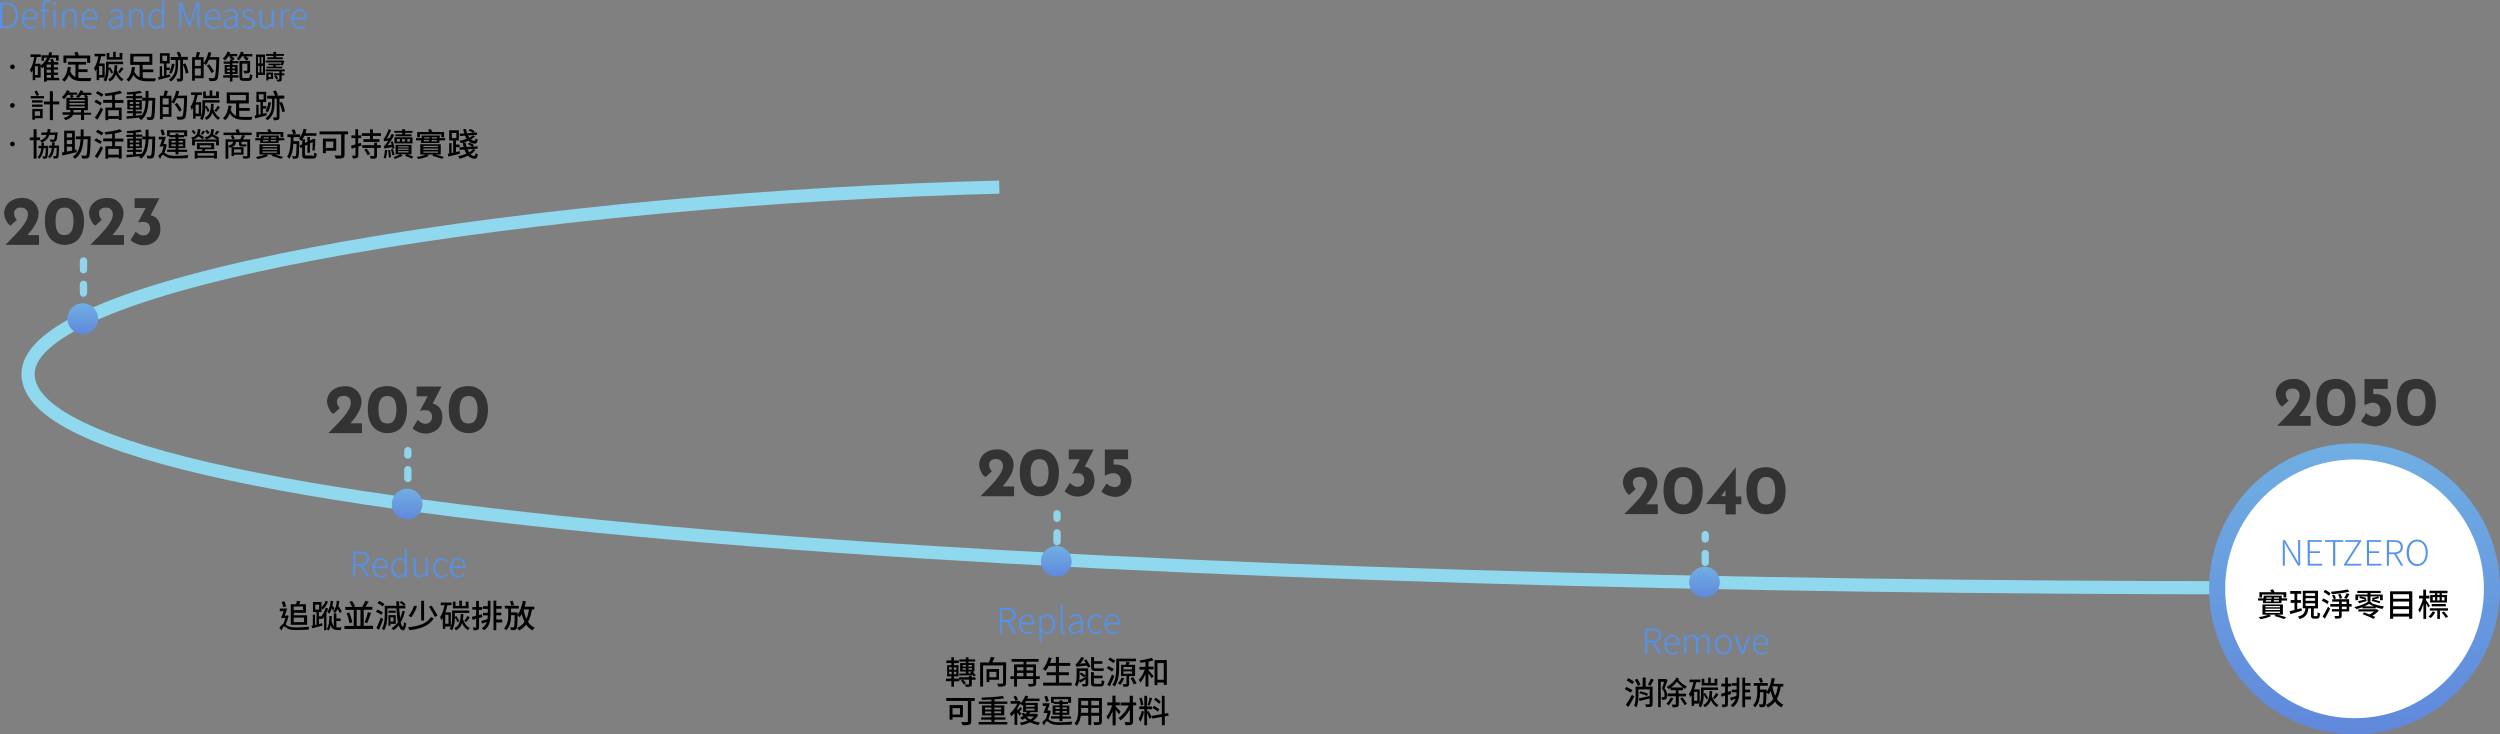<?xml version="1.0" encoding="utf-8"?>
<!-- Generator: Adobe Illustrator 28.1.0, SVG Export Plug-In . SVG Version: 6.00 Build 0)  -->
<svg version="1.1" id="圖層_2" xmlns="http://www.w3.org/2000/svg" xmlns:xlink="http://www.w3.org/1999/xlink" x="0px" y="0px"
	 viewBox="0 0 1710.2 502.3" style="enable-background:new 0 0 1710.2 502.3;" xml:space="preserve">
<rect x="0" y="0" width="1710.2" height="502.3" fill="#808080" stroke="none"/>
<style type="text/css">
	.st0{fill:none;stroke:#90D8ED;stroke-width:9;}
	.st1{fill:#333333;}
	.st2{fill:none;stroke:#91D5EC;stroke-width:5;stroke-linecap:round;stroke-dasharray:6,10;}
	.st3{fill:url(#SVGID_1_);}
	.st4{fill:#5492ED;}
	.st5{fill:url(#SVGID_00000103946284934971035650000003627131637498644871_);}
	.st6{fill:url(#SVGID_00000111909020890719619150000004820739121044893358_);}
	.st7{fill:url(#SVGID_00000065790851736376389080000008624218202363839156_);}
	.st8{fill:url(#SVGID_00000014600548565968607710000002428304766096096673_);}
	.st9{fill:#FFFFFF;}
</style>
<g>
	<path class="st0" d="M1545.8,402.1c-716.7,0-1526.6-38.8-1526.6-146.2c0-67.9,361.2-120.4,664.4-127.9"/>
	<g>
		<g>
			<path class="st1" d="M3.7,167.5c2-2,3.9-4,5.7-5.8c1.8-1.9,3.5-3.7,4.9-5.4c1.5-1.8,2.6-3.5,3.5-5.1s1.3-3.2,1.3-4.8
				c0-0.7-0.1-1.3-0.4-1.8c-0.2-0.5-0.6-1-1-1.4s-0.9-0.7-1.5-0.9s-1.2-0.3-2-0.3s-1.4,0.1-2,0.3s-1.1,0.5-1.4,0.8s-0.7,0.7-0.9,1.2
				c-0.2,0.4-0.3,0.8-0.3,1.3c0,1,0.2,1.9,0.5,2.7c0.4,0.8,0.8,1.5,1.4,2.1l-4.3,3.9c-0.9-0.4-1.7-1.2-2.4-2.3
				c-0.6-1.1-1.1-2.2-1.5-3.3c-0.3-1.2-0.5-2.2-0.5-2.9c0-1.8,0.5-3.4,1.4-5c1-1.6,2.4-2.9,4.3-3.9s4.2-1.5,6.9-1.5
				c2.2,0,4.1,0.5,5.8,1.5c1.6,1,2.9,2.3,3.8,3.9c0.9,1.6,1.4,3.3,1.4,5.1c0,1.4-0.2,2.8-0.7,4.2c-0.4,1.3-1.1,2.7-1.9,4
				c-0.8,1.3-1.6,2.6-2.6,3.8s-2,2.5-3.1,3.8l-3.2-0.9h11.8v6.7L3.7,167.5L3.7,167.5z M44.2,167.5c-1.8,0-3.6-0.3-5.2-1
				c-1.6-0.6-3-1.6-4.3-2.9c-1.2-1.3-2.2-3-2.9-5s-1.1-4.4-1.1-7.2c0-3.1,0.3-5.6,1-7.7c0.7-2.1,1.6-3.7,2.8-5
				c1.2-1.2,2.6-2.1,4.3-2.6c1.6-0.5,3.4-0.8,5.3-0.8c1.8,0,3.5,0.3,5.1,1c1.6,0.6,3.1,1.6,4.3,3c1.2,1.3,2.2,3,2.9,5
				c0.7,2,1.1,4.4,1.1,7.2s-0.4,5.3-1.1,7.3s-1.7,3.7-2.9,5c-1.2,1.3-2.7,2.2-4.3,2.8C47.7,167.2,46,167.5,44.2,167.5z M44.1,160.8
				c1.6,0,2.8-0.4,3.7-1.2c0.9-0.9,1.5-2,1.9-3.5s0.6-3.1,0.6-4.9c0-1.8-0.2-3.3-0.6-4.7s-1-2.5-1.9-3.3s-2.1-1.2-3.7-1.2
				s-2.8,0.4-3.7,1.2s-1.5,2-1.9,3.4s-0.5,3-0.5,4.8s0.2,3.4,0.5,4.8c0.4,1.4,1,2.6,1.9,3.5C41.3,160.4,42.5,160.8,44.1,160.8z
				 M61.8,167.5c2-2,3.9-4,5.7-5.8c1.8-1.9,3.5-3.7,4.9-5.4c1.5-1.8,2.6-3.5,3.5-5.1c0.9-1.6,1.3-3.2,1.3-4.8c0-0.7-0.1-1.3-0.4-1.8
				c-0.2-0.5-0.6-1-1-1.4c-0.4-0.4-0.9-0.7-1.5-0.9c-0.6-0.2-1.2-0.3-2-0.3s-1.4,0.1-2,0.3c-0.6,0.2-1.1,0.5-1.4,0.8
				c-0.4,0.4-0.7,0.7-0.9,1.2c-0.2,0.4-0.3,0.8-0.3,1.3c0,1,0.2,1.9,0.5,2.7c0.4,0.8,0.8,1.5,1.4,2.1l-4.3,3.9
				c-0.9-0.4-1.7-1.2-2.4-2.3c-0.6-1.1-1.1-2.2-1.5-3.3c-0.3-1.2-0.5-2.2-0.5-2.9c0-1.8,0.5-3.4,1.4-5c1-1.6,2.4-2.9,4.3-3.9
				c1.9-1,4.2-1.5,6.9-1.5c2.2,0,4.1,0.5,5.8,1.5c1.6,1,2.9,2.3,3.8,3.9c0.9,1.6,1.4,3.3,1.4,5.1c0,1.4-0.2,2.8-0.7,4.2
				s-1.1,2.7-1.9,4s-1.6,2.6-2.6,3.8s-2,2.5-3.1,3.8l-3.2-0.9h11.8v6.7L61.8,167.5L61.8,167.5z M109.1,135.6l-7.2,13.9l-3.8-2.1
				c0.3-0.1,0.7-0.2,1-0.3c0.4-0.1,0.7-0.1,1.1-0.1c1.1,0,2.2,0.1,3.4,0.4c1.1,0.3,2.1,0.8,3,1.5s1.7,1.7,2.2,3
				c0.6,1.3,0.9,2.9,0.9,4.9c0,2.3-0.5,4.3-1.6,6c-1.1,1.6-2.4,2.9-4.2,3.7c-1.7,0.9-3.6,1.3-5.6,1.3c-1.6,0-3.2-0.3-4.9-1
				c-1.7-0.7-3.1-1.6-4.1-2.6l3.6-5.8c0.5,0.6,1.2,1.2,2.2,1.8s2,0.9,3.1,0.9c0.7,0,1.4-0.2,2.1-0.5s1.2-0.9,1.7-1.6
				s0.7-1.6,0.7-2.6c0-1.4-0.4-2.5-1.2-3.4c-0.8-0.8-1.9-1.2-3.3-1.2c-1,0-1.7,0-2.2,0.1s-1,0.2-1.4,0.3l-0.1-0.2l5.6-10.5l2,0.8
				h-10v-6.7L109.1,135.6L109.1,135.6z"/>
			<path class="st2" d="M57.1,178.5V213"/>
			
				<linearGradient id="SVGID_1_" gradientUnits="userSpaceOnUse" x1="56.6" y1="-429.975" x2="56.6" y2="-450.975" gradientTransform="matrix(1 0 0 -1 0 -222.51)">
				<stop  offset="0" style="stop-color:#70AFE3"/>
				<stop  offset="1" style="stop-color:#6088DC"/>
			</linearGradient>
			<circle class="st3" cx="56.6" cy="218" r="10.5"/>
		</g>
		<g>
			<path class="st4" d="M0.1,1.8h4.1c5.4,0,8,3.3,8,8.7s-2.6,8.8-8,8.8H0L0.1,1.8L0.1,1.8z M4.1,18.1c4.6,0,6.6-3,6.6-7.6
				C10.7,6,8.7,3,4.1,3H1.6v15.1H4.1z"/>
			<path class="st4" d="M15,13c0-4.2,2.7-6.7,5.6-6.7c3.1,0,4.9,2.2,4.9,6c0,0.4,0,0.7-0.1,1h-9.1c0.1,3.1,1.9,5.3,4.7,5.3
				c1.4,0,2.4-0.4,3.4-1.1l0.5,1c-1,0.6-2.2,1.2-4.1,1.2C17.7,19.7,15,17.2,15,13z M24.3,12.1c0-3.1-1.4-4.7-3.6-4.7
				c-2.1,0-4,1.7-4.2,4.7H24.3z"/>
			<path class="st4" d="M29.2,3.9c0-2.5,1.1-3.9,3.3-3.9c0.6,0,1.3,0.2,1.9,0.4l-0.3,1.1c-0.5-0.2-1-0.4-1.5-0.4c-1.4,0-2,1-2,2.8
				v2.6h2.9v1.2h-2.9v11.6h-1.4V7.7h-1.8v-1l1.8-0.2V3.9z M38.5,2.4c0,0.6-0.6,1.1-1.2,1.1c-0.6,0-1.2-0.5-1.2-1.1
				c0-0.7,0.5-1.2,1.2-1.2C38,1.3,38.5,1.7,38.5,2.4z M36.6,6.5H38v12.8h-1.4V6.5z"/>
			<path class="st4" d="M42.8,6.5h1.1l0.2,1.9l0,0c1.3-1.3,2.6-2.3,4.4-2.3c2.7,0,3.9,1.7,3.9,4.9v8.2H51v-8c0-2.7-0.8-3.9-2.8-3.9
				c-1.5,0-2.5,0.8-4,2.3v9.6h-1.4C42.8,19.2,42.8,6.5,42.8,6.5z"/>
			<path class="st4" d="M56,13c0-4.2,2.7-6.7,5.6-6.7c3.1,0,4.9,2.2,4.9,6c0,0.4,0,0.7-0.1,1h-9.1c0.1,3.1,1.9,5.3,4.7,5.3
				c1.4,0,2.4-0.4,3.4-1.1l0.5,1c-1,0.6-2.2,1.2-4.1,1.2C58.6,19.7,56,17.2,56,13z M65.2,12.1c0-3.1-1.4-4.7-3.6-4.7
				c-2.1,0-4,1.7-4.2,4.7H65.2z"/>
			<path class="st4" d="M74.4,16.1c0-2.8,2.5-4.2,8.2-4.8c0-1.9-0.5-3.9-2.9-3.9c-1.7,0-3.1,0.8-4,1.5l-0.6-1c1-0.7,2.8-1.7,4.8-1.7
				c3,0,4.1,2.2,4.1,5v8.1h-1.2l-0.1-1.6l0,0c-1.3,1.1-2.8,1.9-4.5,1.9C76,19.7,74.4,18.5,74.4,16.1z M82.5,16.5v-4.2
				c-5,0.6-6.8,1.8-6.8,3.7c0,1.8,1.2,2.4,2.6,2.4C79.7,18.4,81,17.8,82.5,16.5z"/>
			<path class="st4" d="M88.4,6.5h1.2l0.2,1.9l0,0c1.3-1.3,2.6-2.3,4.4-2.3c2.7,0,3.9,1.7,3.9,4.9v8.2h-1.4v-8
				c0-2.7-0.8-3.9-2.8-3.9c-1.5,0-2.5,0.8-4,2.3v9.6h-1.4L88.4,6.5L88.4,6.5z"/>
			<path class="st4" d="M101.6,13c0-4.1,2.6-6.7,5.7-6.7c1.5,0,2.6,0.6,3.8,1.6l-0.2-2.4V0.3h1.4v19.1h-1.2l-0.2-1.6l0,0
				c-1,1-2.4,1.9-4.1,1.9C103.6,19.7,101.6,17.3,101.6,13z M110.9,16.4V9c-1.3-1.2-2.4-1.6-3.6-1.6c-2.4,0-4.3,2.4-4.3,5.5
				c0,3.3,1.5,5.5,4.1,5.5C108.5,18.4,109.7,17.7,110.9,16.4z"/>
			<path class="st4" d="M122.6,1.8h1.9l3.6,10.1l1.4,3.8h0.1c0.5-1.3,0.9-2.6,1.3-3.8l3.6-10.1h1.9v17.5H135v-11
				c0-1.4,0.1-3.4,0.2-4.8h-0.1l-1.4,3.9l-3.6,10.1h-1.2l-3.7-10.1l-1.3-4h-0.1c0.1,1.5,0.2,3.4,0.2,4.8v11.1h-1.3L122.6,1.8
				L122.6,1.8z"/>
			<path class="st4" d="M140.3,13c0-4.2,2.7-6.7,5.6-6.7c3.1,0,4.9,2.2,4.9,6c0,0.4,0,0.7-0.1,1h-9.1c0.1,3.1,1.9,5.3,4.7,5.3
				c1.4,0,2.4-0.4,3.4-1.1l0.5,1c-1,0.6-2.2,1.2-4.1,1.2C143,19.7,140.3,17.2,140.3,13z M149.6,12.1c0-3.1-1.4-4.7-3.6-4.7
				c-2.1,0-4,1.7-4.2,4.7H149.6z"/>
			<path class="st4" d="M153,16.1c0-2.8,2.5-4.2,8.2-4.8c0-1.9-0.5-3.9-2.9-3.9c-1.7,0-3.1,0.8-4,1.5l-0.6-1c1-0.7,2.8-1.7,4.8-1.7
				c3,0,4.1,2.2,4.1,5v8.1h-1.2l-0.1-1.6l0,0c-1.3,1.1-2.8,1.9-4.5,1.9C154.6,19.7,153,18.5,153,16.1z M161.1,16.5v-4.2
				c-5,0.6-6.8,1.8-6.8,3.7c0,1.8,1.2,2.4,2.6,2.4S159.6,17.8,161.1,16.5z"/>
			<path class="st4" d="M165.4,17.9l0.7-1c1.1,0.9,2.3,1.6,4,1.6c1.9,0,2.9-1.1,2.9-2.4c0-1.5-1.6-2.2-3.1-2.7c-1.9-0.7-4-1.5-4-3.7
				c0-1.9,1.5-3.5,4.2-3.5c1.4,0,2.8,0.6,3.7,1.4l-0.7,1c-0.9-0.6-1.8-1.2-3-1.2c-1.9,0-2.8,1.1-2.8,2.2c0,1.4,1.5,1.9,3,2.5
				c2,0.7,4.1,1.4,4.1,3.9c0,2-1.6,3.6-4.4,3.6C168.3,19.7,166.6,18.9,165.4,17.9z"/>
			<path class="st4" d="M177.6,14.7V6.5h1.4v8c0,2.6,0.8,3.8,2.8,3.8c1.5,0,2.5-0.8,4-2.5V6.5h1.4v12.8H186l-0.1-2.1h-0.1
				c-1.2,1.4-2.5,2.4-4.3,2.4C178.8,19.7,177.6,18,177.6,14.7z"/>
			<path class="st4" d="M192,6.5h1.2l0.2,2.4l0,0c0.9-1.6,2.1-2.7,3.6-2.7c0.5,0,0.9,0.1,1.3,0.3L198,7.7c-0.4-0.2-0.7-0.2-1.2-0.2
				c-1.1,0-2.5,0.8-3.4,3.2v8.6H192L192,6.5L192,6.5z"/>
			<path class="st4" d="M199.3,13c0-4.2,2.7-6.7,5.6-6.7c3.1,0,4.9,2.2,4.9,6c0,0.4,0,0.7-0.1,1h-9.1c0.1,3.1,1.9,5.3,4.7,5.3
				c1.4,0,2.4-0.4,3.4-1.1l0.5,1c-1,0.6-2.2,1.2-4.1,1.2C201.9,19.7,199.3,17.2,199.3,13z M208.6,12.1c0-3.1-1.4-4.7-3.6-4.7
				c-2.1,0-4,1.7-4.2,4.7H208.6z"/>
		</g>
		<g>
			<path d="M8.5,44.1c0.9,0,1.6,0.7,1.6,1.6c0,0.9-0.7,1.6-1.6,1.6s-1.6-0.7-1.6-1.6C7,44.8,7.7,44.1,8.5,44.1z"/>
			<path d="M40.5,54.9H32v0.9h-1.9V45.7c-0.4,0.4-0.9,0.7-1.3,1.1c-0.2-0.4-0.6-1-1-1.5v7.8h-3.7v1.7h-1.7v-6.5
				c-0.3,0.5-0.6,1-0.9,1.4c-0.2-0.4-0.7-1.4-1.1-1.9c1.5-2.1,2.5-5.3,3-8.8h-2.5v-1.8h7V39h-2.8c-0.3,1.6-0.6,3.1-1,4.6h3.6v1.3
				c1.9-1.3,3.4-3.1,4.6-5.4h-2.2v2.1h-1.7v-3.8h4.7c0.2-0.7,0.5-1.5,0.7-2.2l1.9,0.4c-0.2,0.6-0.4,1.2-0.6,1.8h5v3.7h-1.8v-2h-3.9
				c-0.5,1.1-1.1,2.1-1.7,3h2.4c-0.3-0.6-0.5-1.2-0.8-1.7l1.7-0.7c0.4,0.8,0.9,1.7,1.1,2.4h2.8v1.7h-3.1v1.9h2.9v1.5h-2.9v2h2.9v1.6
				h-2.9v2h3.7C40.5,53.2,40.5,54.9,40.5,54.9z M25.9,45.3h-2v6h2V45.3z M34.8,44.2h-2.9v1.9h2.9V44.2z M34.8,47.7h-2.9v2h2.9V47.7z
				 M32,53.2h2.9v-2H32V53.2z"/>
			<path d="M53.6,53.2c1,0.2,2,0.2,3.1,0.2c1,0,4.6,0,5.9,0c-0.3,0.5-0.7,1.5-0.7,2.1h-5.3c-4.3,0-7.5-0.7-9.5-4.2
				c-0.7,1.9-1.8,3.4-3.1,4.6c-0.3-0.4-1.2-1.1-1.6-1.4c2.4-1.8,3.5-4.9,4-8.8l2.1,0.2c-0.1,1-0.3,1.9-0.5,2.8
				c0.8,2.1,2,3.2,3.6,3.9v-8.4h-5.1v-1.9h12.4v1.9h-5.2v3.2h6.2v1.9h-6.3V53.2z M45.4,43h-2v-5h8.3c-0.2-0.6-0.6-1.4-0.9-2l2-0.6
				c0.5,0.8,1,1.8,1.2,2.6h7.7v5h-2.1v-3.1H45.4V43z"/>
			<path d="M67.8,53.1v1.7h-1.7v-7.4c-0.3,0.5-0.7,1-1,1.5c-0.1-0.5-0.5-1.7-0.8-2.3c1.5-2,2.4-4.9,3-8h-2.6v-1.8h7.4v1.7h-2.9
				c-0.3,1.7-0.8,3.3-1.3,4.9h3.7v9.7C71.6,53.1,67.8,53.1,67.8,53.1z M70,45.2h-2.2v6.1H70V45.2z M76.2,50.3
				c-0.4-0.8-1.1-2.2-1.8-3.3c0,2.7-0.4,6.4-2,8.8c-0.3-0.3-1.1-0.8-1.6-1c1.6-2.4,1.7-5.9,1.7-8.3v-4.3h11.7v1.7h-9.9v2.6v0.1
				l1.1-0.6c0.7,1.1,1.6,2.6,2,3.5L76.2,50.3z M83.8,40.8H73v-4.6h1.8v2.9h2.6v-3.6h1.8v3.6h2.6v-2.9h1.9v4.6H83.8z M80.2,44.6
				c0,1.2-0.1,2.4-0.3,3.4c0.8,2.7,2.4,5,4.6,6.1c-0.4,0.4-0.9,1-1.2,1.5c-1.7-1-3.1-2.8-4-4.8c-0.7,2.1-1.9,3.8-4.2,4.9
				c-0.2-0.5-0.7-1.1-1.1-1.5c3.7-1.8,4.2-5.1,4.4-9.6H80.2z M80.7,49.3c0.7-0.9,1.7-2.4,2.2-3.4l1.6,1.1c-0.9,1.1-1.8,2.4-2.6,3.2
				L80.7,49.3z"/>
			<path d="M97.7,53.3c1.1,0.2,2.3,0.3,3.6,0.3c0.8,0,4.3,0,5.4,0c-0.3,0.5-0.6,1.4-0.7,2h-4.7c-4.5,0-7.9-0.8-10.1-4.4
				c-0.7,1.8-1.7,3.5-3.2,4.6c-0.4-0.4-1-1.1-1.5-1.4c2.5-1.9,3.5-5.6,3.8-8.6l2.1,0.3c-0.1,0.9-0.3,1.8-0.6,2.7
				c0.8,2,2.1,3.3,3.7,4v-8.4h-6.4v-7.6h15.1v7.6h-6.6v3.1h7.3v1.9h-7.3L97.7,53.3L97.7,53.3z M91.3,42.3h10.9v-3.7H91.3V42.3z"/>
			<path d="M116.6,52.5c-2.8,0.7-5.8,1.5-8,2.1l-0.4-1.9l1.1-0.2v-7.2h1.6v6.8l1.3-0.3v-8.4h-2.8v-7h6.7v7h-2.2v2.8h2.3v1.7h-2.3
				v3.5l2.4-0.6L116.6,52.5z M111.1,41.7h3.2v-3.6h-3.2V41.7z M125.2,41.1v12.4c0,1-0.2,1.6-0.8,1.9c-0.6,0.3-1.6,0.4-3.1,0.4
				c0-0.5-0.3-1.4-0.6-2c1,0,1.9,0,2.2,0s0.4-0.1,0.4-0.4V41.1h-1.5v3.4c0,3.8-0.6,8.1-4.8,11.3c-0.3-0.4-1-1-1.4-1.3
				c4-2.9,4.5-6.8,4.5-10V41h-3.3v-2h5.3c-0.2-0.9-0.7-2.1-1.3-3.1l1.9-0.5c0.6,1,1.2,2.4,1.4,3.2l-1.1,0.3h5.5v2h-3.3V41.1z
				 M119.4,43.8c-0.4,2.6-1.2,5.1-2.3,6.7c-0.3-0.3-1.1-0.8-1.5-0.9c1-1.5,1.7-3.8,2-6.1L119.4,43.8z M126.8,43.3
				c1,2,1.8,4.6,2.1,6.4l-1.8,0.7c-0.2-1.8-1-4.4-2-6.4L126.8,43.3z"/>
			<path d="M150,39c0,0,0,0.7,0,1c-0.3,9.9-0.6,13.3-1.5,14.4c-0.6,0.7-1.1,0.9-1.9,1c-0.8,0.1-2.1,0.1-3.3,0c0-0.6-0.3-1.4-0.7-2
				c1.4,0.1,2.7,0.1,3.2,0.1c0.4,0,0.7-0.1,0.9-0.4c0.7-0.7,1-4,1.3-12.3h-5.1c-0.6,1.4-1.3,2.7-2,3.7c-0.3-0.3-1.1-0.9-1.6-1.1
				v10.1h-6v1.7h-1.9V39.1h2.5c0.3-1.1,0.6-2.5,0.8-3.6l2.2,0.4c-0.4,1.1-0.8,2.3-1.1,3.2h3.5v4.2c1.5-1.9,2.6-4.8,3.3-7.7l2,0.5
				c-0.3,1-0.6,2-0.9,3h6.3V39z M133.3,40.9v4.2h4.1v-4.2H133.3z M137.4,51.7v-4.9h-4.1v4.9H137.4z M144.7,50
				c-0.6-1.3-2-3.5-3.2-5.1l1.6-0.9c1.2,1.5,2.7,3.6,3.3,4.9L144.7,50z"/>
			<path d="M159,51.5h4.2v1.6H159v2.7h-1.7v-2.7h-4.6v-1.6h4.6v-0.9h-3.6v-6.1h3.6v-0.9H153v-1.5h4.3v-1.3h1.3
				c-0.5-0.5-1.1-1.1-1.6-1.5l0.8-0.7h-1.6c-0.7,1.1-1.5,2.1-2.3,2.8c-0.3-0.4-1-1-1.4-1.4c1.3-1.1,2.5-2.9,3.2-4.7l1.8,0.5
				c-0.2,0.4-0.3,0.7-0.5,1.1h5.3v1.6h-3.7c0.7,0.6,1.5,1.2,1.9,1.7l-1.3,1.2c-0.1-0.1-0.1-0.2-0.2-0.3v0.7h4.1v1.5H159v1.2h3.5v6.1
				H159V51.5z M155.3,46.9h1.9v-1.2h-1.9V46.9z M157.3,49.3v-1.2h-1.9v1.2H157.3z M159,45.7v1.2h1.8v-1.2H159z M160.8,48.1H159v1.2
				h1.8V48.1z M165.4,38.6c-0.6,1.1-1.3,2-2,2.7c-0.3-0.3-1.1-0.9-1.5-1.2c1.3-1.1,2.3-2.9,2.9-4.8l1.9,0.5
				c-0.1,0.4-0.3,0.8-0.4,1.2h6.3v1.6h-4.3c0.7,0.5,1.4,1.2,1.8,1.7l-1.4,1.2c-0.5-0.6-1.4-1.5-2.2-2.1l1-0.8
				C167.5,38.6,165.4,38.6,165.4,38.6z M169.9,53.4c0.8,0,0.9-0.5,1-2.8c0.4,0.3,1.3,0.7,1.8,0.8c-0.2,2.9-0.8,3.9-2.7,3.9h-3.4
				c-2.1,0-2.8-0.6-2.8-2.9V41.7h7.3v6.4c0,0.9-0.2,1.5-0.8,1.8c-0.7,0.3-1.7,0.4-3.1,0.4c-0.1-0.5-0.4-1.4-0.7-1.9c1,0,2,0,2.3,0
				s0.4-0.1,0.4-0.4v-4.5h-3.5v8.9c0,0.9,0.2,1,1.1,1H169.9z"/>
			<path d="M181.3,51.3h-4.8v2h-1.4v-16h6.2V51.3z M176.5,39v4.4h1.1V39H176.5z M176.5,49.6h1.1v-4.5h-1.1V49.6z M179.9,39h-1.1v4.4
				h1.1V39z M179.9,49.6v-4.5h-1.1v4.5H179.9z M192.7,48.8v1.3h1.8v1.4h-1.8v2.7c0,0.8-0.1,1.2-0.6,1.4s-1.3,0.2-2.4,0.2
				c-0.1-0.4-0.3-1-0.5-1.4c0.7,0,1.3,0,1.6,0c0.2,0,0.3-0.1,0.3-0.3v-2.6h-3.7v-1.4h3.7v-1.3h-9.3v-1.3h13v1.3H192.7z M192,44.4
				c0.2-0.5,0.4-1.1,0.5-1.7h-10.7v-1.3H193l0.3-0.1l1.2,0.3c-0.3,1.1-0.7,2.4-1.1,3.2L192,44.4z M187,38.2h-5v-1.3h5v-1.4h1.9v1.4
				h5.3v1.3h-5.3v1h4.5v1.3h-10.5v-1.3h4.1V38.2z M186.8,54h-3.1v1h-1.5v-5.4h4.6V54z M186.9,45.6v-1h-3.4v-1.1h8.4v1.1h-3.3v1h4.5
				v1.1h-10.8v-1.1H186.9z M183.7,50.9v1.8h1.6v-1.8H183.7z M188.8,51.5c0.6,0.6,1.2,1.4,1.5,2l-1.3,0.8c-0.3-0.6-0.9-1.5-1.5-2.1
				L188.8,51.5z"/>
			<path d="M8.5,70.5c0.9,0,1.6,0.7,1.6,1.6s-0.7,1.6-1.6,1.6S6.9,73,6.9,72.1C7,71.2,7.7,70.5,8.5,70.5z"/>
			<path d="M30.1,67.3H21v-1.6h4.1c-0.3-0.8-1-2.1-1.6-3l1.6-0.8c0.6,0.9,1.3,2.1,1.6,2.9l-1.6,0.9h5C30.1,65.7,30.1,67.3,30.1,67.3
				z M21.9,70.2v-1.6h7.2v1.6H21.9z M29.1,73.1h-7.2v-1.6h7.2V73.1z M29.2,80.9h-5.3v1h-1.8v-7.4h7.1V80.9z M23.8,76.1v3.1h3.6v-3.1
				H23.8z M40.5,71.4h-4.3v10.8h-2.1V71.4H30v-2h4.1v-7h2.1v7h4.3V71.4z"/>
			<path d="M62.5,65h-3.4c0.5,0.5,1,1.1,1.2,1.5L59,67.1h1.1v8.3h-2.6v1.7h4.8v1.4h-4.8v3.6h-2.1v-3.6H50c-0.6,1.4-2,2.7-5.2,3.7
				c-0.3-0.4-0.8-1.1-1.3-1.5c2.4-0.6,3.5-1.4,4.1-2.2h-4.8v-1.7h5.4v-0.1v-1.5h-2.8v-8.3h3.2c-0.2-0.4-0.5-1.1-0.8-1.5l1.5-0.5h-3
				c-0.8,1.2-1.7,2.2-2.6,3c-0.3-0.4-0.9-1.2-1.3-1.6c1.4-1.1,2.7-2.8,3.4-4.6l1.9,0.6c-0.2,0.4-0.3,0.7-0.5,1h5.6v1.5h-3.3
				c0.3,0.5,0.7,1.1,0.9,1.5L48.9,67h4.6c-0.5-0.3-1.1-0.7-1.6-0.9c1.3-1,2.5-2.6,3.1-4.3l2,0.5c-0.2,0.4-0.3,0.8-0.5,1.1h6V65z
				 M58,68.3H47.5v1H58V68.3z M58,70.5H47.5v1.1H58V70.5z M58,72.8H47.5v1.1H58V72.8z M55.4,75.2h-5.1v1.6v0.1h5.1V75.2z M58.5,67
				c-0.3-0.5-0.7-1.1-1.2-1.5l1.1-0.5h-2.9c-0.5,0.8-1.1,1.5-1.7,2H58.5z"/>
			<path d="M68.6,72.1c-0.9-0.6-2.7-1.7-4-2.4l1.1-1.5c1.3,0.6,3.1,1.6,4,2.2L68.6,72.1z M64.9,80.5c1.2-1.6,2.9-4.5,4.1-7l1.5,1.4
				c-1.1,2.3-2.6,4.9-3.9,7L64.9,80.5z M69.6,66.2c-0.9-0.6-2.7-1.7-4-2.4l1.1-1.5c1.3,0.6,3.1,1.6,4.1,2.2L69.6,66.2z M78.7,70.3
				v3.3h4.5v8.5h-1.9v-0.8H74v0.9h-1.9v-8.6h4.6v-3.3h-6.1v-2h6.1v-3.1c-1.5,0.2-3.1,0.4-4.6,0.5c-0.1-0.5-0.4-1.3-0.6-1.7
				c3.8-0.4,8-1.1,10.5-2l1.6,1.6c-1.4,0.5-3.1,0.9-5,1.3v3.5h5.8v2h-5.7V70.3z M81.3,75.4H74v4h7.3V75.4z"/>
			<path d="M106.2,67c0,0,0,0.7,0,0.9c-0.2,9.1-0.4,12.2-1.1,13.2c-0.4,0.7-0.9,0.8-1.6,0.9s-1.7,0.1-2.7,0c0-0.6-0.3-1.4-0.6-1.9
				c1,0.1,1.9,0.1,2.3,0.1c0.4,0,0.6-0.1,0.8-0.4c0.5-0.6,0.7-3.4,0.9-11h-2.6c-0.3,5.9-1.3,10.5-5.1,13.4c-0.3-0.5-1-1.2-1.5-1.5
				c0.1-0.1,0.3-0.2,0.4-0.3c-3.2,0.4-6.3,0.7-8.7,0.9l-0.3-1.7c1.3-0.1,2.9-0.2,4.6-0.4v-1.7h-4V76h4v-1.1h-3.9v-6.6H91v-1.1h-4.5
				v-1.5H91v-1.2c-1.3,0.1-2.7,0.2-3.9,0.2c-0.1-0.4-0.3-1.1-0.5-1.5c3.3-0.2,7.2-0.6,9.4-1.1l1,1.5c-1.2,0.2-2.6,0.5-4.1,0.6v1.4
				h4.4v1.3h2.3c0-1.5,0-3.1,0-4.7h2c0,1.6,0,3.2,0,4.7L106.2,67L106.2,67z M88.8,71.1h2.3v-1.3h-2.3V71.1z M91.1,73.7v-1.3h-2.3
				v1.3H91.1z M92.9,79.1c1.4-0.1,2.8-0.3,4.2-0.4c1.8-2.5,2.4-5.8,2.5-9.8h-2.3v-1.6h-4.4v1.1H97V75h-4.1v1.1H97v1.5h-4.1V79.1z
				 M95.3,71.1v-1.3h-2.4v1.3H95.3z M92.9,72.3v1.3h2.4v-1.3H92.9z"/>
			<path d="M128,65.4c0,0,0,0.7,0,1c-0.3,9.9-0.6,13.3-1.5,14.4c-0.6,0.7-1.1,0.9-1.9,1c-0.8,0.1-2.1,0.1-3.3,0c0-0.6-0.3-1.4-0.7-2
				c1.4,0.1,2.7,0.1,3.2,0.1c0.4,0,0.7-0.1,0.9-0.4c0.7-0.7,1-4,1.3-12.3h-5.1c-0.6,1.4-1.3,2.7-2,3.7c-0.3-0.3-1.1-0.9-1.6-1.1
				v10.1h-6v1.7h-1.9V65.5h2.5c0.3-1.1,0.6-2.5,0.8-3.6l2.2,0.4c-0.4,1.1-0.8,2.3-1.1,3.2h3.5v4.2c1.5-1.9,2.6-4.8,3.3-7.7l2,0.5
				c-0.3,1-0.6,2-0.9,3L128,65.4L128,65.4z M111.3,67.3v4.2h4.1v-4.2H111.3z M115.4,78.1v-4.9h-4.1v4.9H115.4z M122.7,76.4
				c-0.6-1.3-2-3.5-3.2-5.1l1.6-0.9c1.2,1.5,2.7,3.6,3.3,4.9L122.7,76.4z"/>
			<path d="M133.8,79.5v1.7h-1.7v-7.4c-0.3,0.5-0.7,1-1,1.5c-0.1-0.5-0.5-1.7-0.8-2.3c1.5-2,2.4-4.9,3-8h-2.6v-1.8h7.4V65h-2.9
				c-0.3,1.7-0.8,3.3-1.3,4.9h3.7v9.6H133.8z M136,71.6h-2.2v6.1h2.2V71.6z M142.2,76.7c-0.4-0.8-1.1-2.2-1.8-3.3
				c0,2.7-0.4,6.4-2,8.8c-0.3-0.3-1.1-0.8-1.6-1c1.6-2.4,1.7-5.9,1.7-8.3v-4.4h11.7v1.7h-9.9v2.6v0.1l1.1-0.6c0.7,1.1,1.6,2.6,2,3.5
				L142.2,76.7z M149.8,67.2H139v-4.6h1.8v2.9h2.6v-3.6h1.8v3.6h2.6v-2.9h1.9L149.8,67.2L149.8,67.2z M146.2,71
				c0,1.2-0.1,2.4-0.3,3.4c0.8,2.7,2.4,5,4.6,6.1c-0.4,0.4-0.9,1-1.2,1.5c-1.7-1-3.1-2.8-4-4.8c-0.7,2.1-1.9,3.8-4.2,4.9
				c-0.2-0.5-0.7-1.1-1.1-1.5c3.7-1.8,4.2-5.1,4.4-9.6H146.2z M146.7,75.7c0.7-0.9,1.7-2.4,2.2-3.4l1.6,1.1
				c-0.9,1.1-1.8,2.4-2.6,3.2L146.7,75.7z"/>
			<path d="M163.7,79.7c1.1,0.2,2.3,0.3,3.6,0.3c0.8,0,4.3,0,5.4,0c-0.3,0.5-0.6,1.4-0.7,2h-4.7c-4.5,0-7.9-0.8-10.1-4.4
				c-0.7,1.8-1.7,3.5-3.2,4.6c-0.4-0.4-1-1.1-1.5-1.4c2.5-1.9,3.5-5.6,3.8-8.6l2.1,0.3c-0.1,0.9-0.3,1.8-0.6,2.7
				c0.8,2,2.1,3.3,3.7,4v-8.4h-6.4v-7.6h15.1v7.6h-6.6v3.1h7.3v1.9h-7.3L163.7,79.7L163.7,79.7z M157.3,68.7h10.9V65h-10.9V68.7z"/>
			<path d="M182.6,78.9c-2.8,0.7-5.8,1.5-8,2.1l-0.4-1.9l1.1-0.2v-7.2h1.6v6.8l1.3-0.3v-8.4h-2.8v-7h6.7v7h-2.2v2.8h2.3v1.7h-2.3
				v3.5l2.4-0.6L182.6,78.9z M177.1,68.1h3.2v-3.6h-3.2V68.1z M191.2,67.5V80c0,1-0.2,1.6-0.8,1.9s-1.6,0.4-3.1,0.4
				c0-0.5-0.3-1.4-0.6-2c1,0,1.9,0,2.2,0s0.4-0.1,0.4-0.4V67.5h-1.5V71c0,3.8-0.6,8.1-4.8,11.3c-0.3-0.4-1-1-1.4-1.3
				c4-2.9,4.5-6.8,4.5-10v-3.5h-3.3v-2h5.3c-0.2-0.9-0.7-2.1-1.3-3.1l1.9-0.5c0.6,1,1.2,2.4,1.4,3.2l-1.1,0.3h5.5v2L191.2,67.5
				L191.2,67.5z M185.4,70.2c-0.4,2.6-1.2,5.1-2.3,6.7c-0.3-0.3-1.1-0.8-1.5-0.9c1-1.5,1.7-3.8,2-6.1L185.4,70.2z M192.8,69.7
				c1,2,1.8,4.6,2.1,6.4l-1.8,0.7c-0.2-1.8-1-4.4-2-6.4L192.8,69.7z"/>
			<path d="M8.5,96.9c0.9,0,1.6,0.7,1.6,1.6s-0.7,1.6-1.6,1.6s-1.6-0.7-1.6-1.6C7,97.6,7.7,96.9,8.5,96.9z"/>
			<path d="M25,95.9v12.6h-2V95.9h-2.6V94H23v-5.6h2V94h2.4v1.9H25z M33,99.8c0,0,0,0.5,0,0.7c-0.2,5-0.3,6.8-0.8,7.4
				c-0.3,0.4-0.6,0.6-1.1,0.6c-0.4,0.1-1,0.1-1.7,0c0-0.5-0.2-1.2-0.4-1.6c0.6,0.1,1,0.1,1.3,0.1c0.2,0,0.4,0,0.5-0.2
				c0.3-0.4,0.4-1.7,0.5-5.4h-1.4c-0.4,3.1-1.2,5.5-3.1,7.3c-0.2-0.4-0.7-1-1.1-1.3c1.6-1.4,2.2-3.4,2.5-6h-1.9v-1.6h2
				c0-0.7,0.1-1.4,0.1-2.2h1.7c0,0.7,0,1.5-0.1,2.2H33z M33.8,92.3c-0.8,2.4-2.3,4.1-5.4,5.2c-0.2-0.4-0.7-1.1-1-1.4
				c2.5-0.9,3.8-2.1,4.5-3.8h-3.6v-1.7h4c0.1-0.7,0.2-1.5,0.3-2.3h1.9c0,0.8-0.1,1.6-0.3,2.3h5.3c0,0,0,0.5-0.1,0.7
				c-0.3,3.2-0.6,4.6-1.1,5.1c-0.4,0.4-0.8,0.6-1.4,0.6c-0.5,0-1.4,0.1-2.4,0c0-0.5-0.2-1.3-0.5-1.7c1,0.2,1.9,0.2,2.2,0.2
				s0.5,0,0.7-0.2c0.3-0.3,0.5-1.1,0.7-3H33.8z M40.4,99.8c0,0,0,0.5,0,0.7c-0.1,4.9-0.3,6.7-0.7,7.3c-0.3,0.4-0.7,0.6-1.2,0.6
				c-0.4,0.1-1.1,0.1-1.8,0c0-0.5-0.2-1.2-0.4-1.7c0.6,0.1,1.1,0.1,1.4,0.1c0.3,0,0.4,0,0.6-0.2c0.3-0.4,0.4-1.7,0.5-5.4h-1.6
				c-0.4,3.1-1.3,5.5-3.3,7.2c-0.2-0.4-0.7-1-1.1-1.3c1.7-1.4,2.3-3.3,2.6-5.9h-1.8v-1.6h1.9c0-0.7,0.1-1.5,0.1-2.2h1.8
				c0,0.8,0,1.5-0.1,2.2h3.1V99.8z"/>
			<path d="M52.5,104.1c-3.5,0.8-7.1,1.7-9.8,2.3l-0.4-2.1c0.5-0.1,1-0.2,1.6-0.3V89.4h7.3v13.1l1.1-0.2L52.5,104.1z M45.7,91.2V94
				h3.6v-2.8H45.7z M49.3,95.8h-3.6v2.8h3.6V95.8z M45.7,103.7c1.1-0.2,2.3-0.5,3.6-0.7v-2.6h-3.6V103.7z M62,93.2c0,0,0,0.7,0,1
				c-0.2,9.1-0.4,12.3-1.1,13.2c-0.5,0.7-0.9,0.9-1.7,1c-0.7,0.1-1.8,0.1-3,0c0-0.6-0.3-1.4-0.6-2c1.1,0.1,2.2,0.1,2.7,0.1
				c0.4,0,0.6,0,0.8-0.3c0.5-0.6,0.7-3.5,0.9-11h-2.9c-0.4,5.7-1.5,10.6-5.9,13.5c-0.3-0.5-0.9-1.2-1.4-1.6c4-2.5,5-6.8,5.3-11.9
				h-3.2v-1.9h3.3c0-1.5,0-3.2,0-4.8h2c0,1.6,0,3.3,0,4.8L62,93.2L62,93.2z"/>
			<path d="M68.6,98.5c-0.9-0.6-2.7-1.7-4-2.4l1.1-1.5c1.3,0.6,3.1,1.6,4,2.2L68.6,98.5z M64.9,106.9c1.2-1.6,2.9-4.5,4.1-7l1.5,1.4
				c-1.1,2.3-2.6,4.9-3.9,7L64.9,106.9z M69.6,92.6c-0.9-0.6-2.7-1.7-4-2.4l1.1-1.5c1.3,0.6,3.1,1.6,4.1,2.2L69.6,92.6z M78.7,96.7
				v3.3h4.5v8.5h-1.9v-0.8H74v0.9h-1.9V100h4.6v-3.3h-6.1v-2h6.1v-3.1c-1.5,0.2-3.1,0.4-4.6,0.5c-0.1-0.5-0.4-1.3-0.6-1.7
				c3.8-0.4,8-1.1,10.5-2l1.6,1.6c-1.4,0.5-3.1,0.9-5,1.3v3.5h5.8v2h-5.7V96.7z M81.3,101.8H74v4h7.3V101.8z"/>
			<path d="M106.2,93.4c0,0,0,0.7,0,0.9c-0.2,9.1-0.4,12.2-1.1,13.2c-0.4,0.7-0.9,0.8-1.6,0.9s-1.7,0.1-2.7,0c0-0.6-0.3-1.4-0.6-1.9
				c1,0.1,1.9,0.1,2.3,0.1c0.4,0,0.6-0.1,0.8-0.4c0.5-0.6,0.7-3.4,0.9-11h-2.6c-0.3,5.9-1.3,10.5-5.1,13.4c-0.3-0.5-1-1.2-1.5-1.5
				c0.1-0.1,0.3-0.2,0.4-0.3c-3.2,0.4-6.3,0.7-8.7,0.9l-0.3-1.7c1.3-0.1,2.9-0.2,4.6-0.4v-1.7h-4v-1.4h4v-1.1h-3.9v-6.6H91v-1.1
				h-4.5v-1.5H91V91c-1.3,0.1-2.7,0.2-3.9,0.2c-0.1-0.4-0.3-1.1-0.5-1.5c3.3-0.2,7.2-0.6,9.4-1.1l1,1.5c-1.2,0.2-2.6,0.5-4.1,0.6
				v1.4h4.4v1.3h2.3c0-1.5,0-3.1,0-4.7h2c0,1.6,0,3.2,0,4.7C101.6,93.4,106.2,93.4,106.2,93.4z M88.8,97.5h2.3v-1.3h-2.3V97.5z
				 M91.1,100.1v-1.3h-2.3v1.3H91.1z M92.9,105.5c1.4-0.1,2.8-0.3,4.2-0.4c1.8-2.5,2.4-5.8,2.5-9.8h-2.3v-1.7h-4.4v1.1H97v6.6h-4.1
				v1.1H97v1.5h-4.1V105.5z M95.3,97.5v-1.3h-2.4v1.3H95.3z M92.9,98.7v1.3h2.4v-1.3H92.9z"/>
			<path d="M114.1,99c-0.3,1.9-0.9,3.9-1.6,5.5c0.4,0.2,0.8,0.6,1.5,1c1.5,0.9,3.5,1.1,6.1,1.1c2.7,0,6.4-0.2,8.8-0.5
				c-0.2,0.5-0.6,1.6-0.6,2.1c-1.7,0.1-5.7,0.2-8.3,0.2c-2.9,0-4.8-0.2-6.4-1.2c-0.9-0.5-1.7-1.3-2.2-1.3s-1.3,1.4-1.8,2.8l-1.4-1.9
				c0.8-1.1,1.6-2,2.4-2.4c0.5-1.2,1-2.8,1.3-4.2h-2.8c0.6-1.3,1.3-3.1,1.8-4.8h-2.3v-1.8h4.9c-0.5,1.6-1.1,3.4-1.7,4.9h0.8l0.3-0.1
				L114.1,99z M110.9,92.7c-0.2-1-0.8-2.5-1.1-3.7l1.8-0.5c0.4,1.1,0.9,2.6,1.2,3.5L110.9,92.7z M116.1,93.2h-1.8v-4.1H128v4.1h-2
				v-2.6h-9.9v1.8h4v-1h2v1h3.8v1.5h-3.8V95h4.7v6.3h-4.7v1.1h5.9v1.5h-5.9v1.7h-2v-1.7h-5.8v-1.5h5.8v-1.1h-4.7V95h4.7v-1.1h-4.2
				v-0.7H116.1z M117.3,97.5h2.9v-1.2h-2.9V97.5z M120.2,100v-1.2h-2.9v1.2H120.2z M122.2,96.3v1.2h2.9v-1.2H122.2z M125.1,98.8
				h-2.9v1.2h2.9V98.8z"/>
			<path d="M146.3,88.4c-0.1,1.3-0.2,2.5-0.6,3.5c1.5,0.7,3.4,1.8,4.4,2.4l-1,1.1h0.7v4h-2v-2.5h-14.4v2.5h-2v-4h0.2
				c-0.2-0.4-0.6-1-0.9-1.3c3.8-0.9,4.4-2.4,4.6-5.7h1.8c-0.1,1.4-0.2,2.6-0.6,3.5c1.1,0.6,2.5,1.5,3.3,2l-1.3,1.3
				c-0.6-0.5-1.8-1.3-2.8-1.9c-0.7,0.9-1.8,1.6-3.5,2.1h8.8c-0.2-0.5-0.6-1.1-1-1.5c3.8-0.8,4.3-2.4,4.5-5.5H146.3z M132.8,91.9
				c-0.4-0.6-1.1-1.5-1.7-2.2l1.2-0.9c0.6,0.7,1.3,1.5,1.7,2L132.8,91.9z M139.9,103.3h8.5v5.2h-2v-0.6h-11.3v0.6h-1.9v-5.3h4.9
				c0.2-0.3,0.3-0.7,0.5-1.1h-3.9v-4.2h11.8v4.2h-6L139.9,103.3z M146.4,104.8h-11.3v1.7h11.3V104.8z M136.6,100.9h7.9v-1.5h-7.9
				V100.9z M140.4,90c-0.7,0.8-1.4,1.7-1.9,2.2l-1.2-0.5c0.5-0.6,1.1-1.6,1.5-2.3L140.4,90z M142.1,91.8c-0.4-0.5-1.1-1.5-1.7-2.2
				l1.2-0.9c0.6,0.7,1.4,1.5,1.8,2L142.1,91.8z M148.5,95.4c-0.9-0.6-2.3-1.5-3.6-2.1c-0.8,0.9-2,1.6-3.9,2.1H148.5z M150.1,90
				c-0.7,0.8-1.5,1.7-2.1,2.3l-1.2-0.6c0.5-0.6,1.2-1.7,1.6-2.3L150.1,90z"/>
			<path d="M172.2,92.4h-12.9c0.4,0.7,1,1.7,1.3,2.3l-1.6,0.6h5.3c0.5-0.9,1.1-2.1,1.4-2.9l2,0.4c-0.5,0.8-1,1.7-1.5,2.5h4.9v11.2
				c0,1-0.2,1.4-0.9,1.7s-1.8,0.3-3.7,0.3c-0.1-0.5-0.4-1.1-0.6-1.6c1.3,0,2.5,0,2.8,0c0.4,0,0.5-0.1,0.5-0.4V97h-4v1.1
				c0,0.5,0,0.7,0.4,0.7h1.6c0.3,0,0.9,0,1.3-0.1c0,0.5,0.1,1,0.1,1.4c-0.3,0.1-0.9,0.1-1.3,0.1h-2c-1.5,0-1.8-0.7-1.8-2.1v-1h-2.1
				c-0.3,2.2-1.3,3.4-4.3,4c-0.2-0.4-0.5-1.1-0.9-1.4v8.9h-1.9V95.3h4.7c-0.3-0.7-0.8-1.7-1.2-2.4l1.5-0.5h-6.4v-1.7h8.9
				c-0.2-0.6-0.5-1.3-0.7-1.9l2-0.5c0.3,0.7,0.7,1.7,0.9,2.4h8.2L172.2,92.4L172.2,92.4z M156,99.6c2.4-0.4,3.2-1.2,3.5-2.6H156
				V99.6z M160.1,105.8v1h-1.7v-6.1h8.2v5.1H160.1z M160.1,102.2v2.2h4.8v-2.2H160.1z"/>
			<path d="M194.5,94.5V96h-3.8l-0.2,1.8h-12.6l0.2-1.8h-3.5v-1.5h3.7l0.2-1.8h12.4l-0.2,1.8H194.5z M187.7,105.6
				c2.2,0.6,4.5,1.3,6,1.8l-1.4,1.3c-1.5-0.6-4.1-1.5-6.6-2.1l0.9-0.9h-4.5l1.3,0.9c-1.8,1-4.8,1.8-7.3,2.2c-0.2-0.4-0.7-1-1.1-1.4
				c2.1-0.3,4.8-1,6.3-1.7h-3.8v-7h14v7h-3.8V105.6z M177.2,93.9h-1.8v-3.6h8.2c-0.2-0.5-0.6-1.1-0.8-1.5l1.8-0.5
				c0.5,0.6,0.9,1.4,1.2,2h8v3.6h-1.9v-2h-14.6L177.2,93.9L177.2,93.9z M179.6,100.6h10v-0.8h-10V100.6z M179.6,102.5h10v-0.9h-10
				V102.5z M179.6,104.5h10v-0.9h-10V104.5z M179.9,96.7h3.6c0-0.3,0.1-0.6,0.1-0.9H180L179.9,96.7z M180.3,93.9l-0.1,0.8h3.6
				l0.1-0.8H180.3z M188.7,96.7l0.1-0.9h-3.5c0,0.3-0.1,0.6-0.1,0.9H188.7z M189,93.9h-3.5l-0.1,0.8h3.5L189,93.9z"/>
			<path d="M204.7,96.5c0,0,0,0.6,0,0.8c-0.1,7.1-0.2,9.6-0.8,10.4c-0.4,0.5-0.7,0.7-1.3,0.8c-0.6,0.1-1.4,0.1-2.3,0.1
				c0-0.6-0.2-1.3-0.5-1.8c0.8,0.1,1.5,0.1,1.8,0.1s0.5,0,0.7-0.3c0.3-0.4,0.5-2.5,0.6-8.2h-2.2c-0.3,4.1-1,7.7-2.8,10.2
				c-0.3-0.5-1-1.1-1.5-1.4c2.2-3,2.4-8.2,2.5-13.4h-2.3v-1.9h8.7v1.9h-4.5c0,0.9,0,1.8-0.1,2.8L204.7,96.5L204.7,96.5z M201.4,88.4
				c0.4,0.9,0.9,2.1,1.1,2.9l-1.9,0.6c-0.2-0.8-0.6-2-1.1-3L201.4,88.4z M213.8,106.8c0.9,0,1.1-0.4,1.2-2.4
				c0.4,0.3,1.2,0.6,1.7,0.7c-0.2,2.7-0.8,3.4-2.8,3.4h-4.2c-2.4,0-3-0.6-3-2.8v-4.9l-1.1,0.5l-0.7-1.7l1.9-0.9v-3.1
				c-0.2,0.3-0.4,0.6-0.7,0.8c-0.3-0.4-1.1-1.1-1.6-1.5c1.5-1.6,2.6-4.1,3.2-6.8l2,0.4c-0.2,0.9-0.5,1.7-0.7,2.6h7.4v1.8h-8.2
				c-0.4,0.9-0.8,1.7-1.3,2.4h1.7v2.5l1.7-0.8v-3.3h1.7v2.5l2-1l0.4-0.3l1.4,0.4l-0.1,0.3c0,2.4-0.2,5.6-0.5,7.5l-1.5-0.3
				c0.1-1.4,0.2-3.6,0.2-5.6l-1.9,0.9v6.4h-1.7v-5.6l-1.7,0.8v5.7c0,0.9,0.2,1,1.3,1h3.9V106.8z"/>
			<path d="M238.3,91.9h-2.6v13.9c0,1.3-0.3,2-1.3,2.3c-0.9,0.4-2.5,0.4-4.7,0.4c-0.1-0.6-0.5-1.6-0.9-2.2c1.7,0.1,3.5,0.1,4,0.1
				s0.6-0.2,0.6-0.6V91.9h-14.8v-2h19.5v2H238.3z M222.9,103.1v1.7h-2v-10h9.1v8.3H222.9z M222.9,96.8v4.4h5.1v-4.4H222.9z"/>
			<path d="M247.3,99.6l-2.2,0.7v5.8c0,1-0.2,1.6-0.8,1.9c-0.6,0.3-1.5,0.4-2.9,0.4c-0.1-0.5-0.3-1.4-0.6-1.9c0.9,0,1.7,0,2,0
				s0.4-0.1,0.4-0.4v-5.2l-2.6,0.8l-0.5-2c0.8-0.2,1.9-0.5,3-0.9v-4.3h-2.7v-1.9h2.7v-4.2h1.9v4.2h2.1v1.9H245v3.8l1.9-0.6
				L247.3,99.6z M260.6,91.1V93h-5.5v2.2h4.5v1.9h-11v-1.9h4.5V93h-5.6v-1.9h5.6v-2.6h2v2.6H260.6z M257.9,99.3h2.6v1.9h-2.6v5.1
				c0,1.1-0.2,1.7-0.9,2c-0.7,0.3-1.8,0.3-3.4,0.3c-0.1-0.6-0.4-1.4-0.6-1.9c1.1,0,2.3,0,2.6,0c0.3,0,0.4-0.1,0.4-0.4v-5.1h-8.2
				v-1.9h8.2v-1.7h1.9V99.3z M250.8,101.6c0.8,1.2,1.9,2.7,2.5,3.7l-1.7,1c-0.5-1-1.5-2.7-2.4-3.9L250.8,101.6z"/>
			<path d="M265,102.8c-0.2,2-0.6,4.2-1.1,5.6c-0.4-0.2-1.1-0.4-1.5-0.5c0.5-1.4,0.8-3.5,1-5.4L265,102.8z M268.5,101.9
				c0-0.4-0.1-0.7-0.2-1.2c-4.1,0.6-4.8,0.8-5.2,1c-0.1-0.4-0.4-1.2-0.6-1.7c0.5-0.1,0.9-0.7,1.6-1.5c0.3-0.4,0.9-1.2,1.5-2.3
				c-1.9,0.2-2.4,0.4-2.7,0.5c-0.1-0.4-0.4-1.2-0.6-1.7c0.4-0.1,0.7-0.5,1.1-1.2c0.4-0.6,1.8-3.1,2.5-5.5l1.7,0.7
				c-0.8,2-1.8,4-2.9,5.7l1.8-0.2c0.5-0.9,1-2,1.5-3l1.6,0.9c-1.2,2.5-2.8,5-4.4,7l2.7-0.4c-0.2-0.7-0.4-1.3-0.6-1.9l1.4-0.4
				c0.5,1.5,1,3.5,1.2,4.6L268.5,101.9z M266.9,102.5c0.3,1.6,0.5,3.7,0.6,5l-1.5,0.3c0-1.4-0.2-3.5-0.5-5.1L266.9,102.5z
				 M268.8,101.9c0.4,1.3,0.9,2.9,1.1,4l-1.4,0.4c-0.2-1.1-0.6-2.8-1.1-4.1L268.8,101.9z M278.3,105.4c1.6,0.6,3.2,1.2,4.3,1.7
				l-0.8,1.5c-1.2-0.6-3-1.4-4.7-2l0.7-1.1h-3.6l1.2,1.1c-1.7,0.8-3.8,1.6-5.3,2.2c-0.2-0.4-0.5-1-0.8-1.4c1.3-0.4,3.2-1.2,4.5-1.8
				h-3.2v-6.5h10.9v6.5h-3.2V105.4z M275.1,90.8h-5.4v-1.3h5.4v-1.1h2v1.1h5.1v1.4h-5.1v1h4.4v1.3h-10.9v-1.3h4.6v-1.1H275.1z
				 M269.8,93.9h12.4v4.2h-12.4V93.9z M271.5,96.8h2.1v-1.6h-2.1V96.8z M272.3,100.9h7.2v-0.8h-7.2V100.9z M272.3,102.5h7.2v-0.8
				h-7.2V102.5z M272.3,104.3h7.2v-0.9h-7.2V104.3z M277,96.8v-1.6h-1.9v1.6H277z M280.4,95.2h-1.8v1.6h1.8V95.2z"/>
			<path d="M304.5,94.5V96h-3.8l-0.2,1.8h-12.6l0.2-1.8h-3.5v-1.5h3.7l0.2-1.8h12.4l-0.2,1.8H304.5z M297.7,105.6
				c2.2,0.6,4.5,1.3,6,1.8l-1.4,1.3c-1.5-0.6-4.1-1.5-6.6-2.1l0.9-0.9h-4.5l1.3,0.9c-1.8,1-4.8,1.8-7.3,2.2c-0.2-0.4-0.7-1-1.1-1.4
				c2.1-0.3,4.8-1,6.3-1.7h-3.8v-7h14v7h-3.8V105.6z M287.2,93.9h-1.8v-3.6h8.2c-0.2-0.5-0.6-1.1-0.8-1.5l1.8-0.5
				c0.5,0.6,0.9,1.4,1.2,2h8v3.6h-1.9v-2h-14.6v2H287.2z M289.6,100.6h10v-0.8h-10V100.6z M289.6,102.5h10v-0.9h-10V102.5z
				 M289.6,104.5h10v-0.9h-10V104.5z M289.9,96.7h3.6c0-0.3,0.1-0.6,0.1-0.9H290L289.9,96.7z M290.3,93.9l-0.1,0.8h3.6l0.1-0.8
				H290.3z M298.7,96.7l0.1-0.9h-3.5c0,0.3-0.1,0.6-0.1,0.9H298.7z M299,93.9h-3.5l-0.1,0.8h3.5L299,93.9z"/>
			<path d="M314.6,105.2c-2.8,0.7-5.7,1.4-7.9,1.9l-0.4-1.9c0.3-0.1,0.6-0.1,1-0.2v-7.1h1.6v6.8l1.1-0.3v-8.3h-2.7v-7h6.6v7h-2v2.8
				h2.5v1.8h-2.5v3.3l2.6-0.6L314.6,105.2z M309.1,94.5h3.1V91h-3.1V94.5z M325.2,102.7c-0.9,1.1-2,2-3.3,2.9
				c0.8,0.7,1.7,1.1,2.6,1.1c0.5,0,0.7-0.6,0.9-2c0.4,0.4,1.1,0.8,1.5,1c-0.4,2.2-1.2,3-2.2,2.9c-1.8-0.1-3.3-0.9-4.6-2.1
				c-1.8,0.9-3.7,1.6-5.7,2.1c-0.2-0.4-0.7-1.3-1-1.7c1.9-0.4,3.9-1,5.6-1.8c-0.5-0.8-1-1.8-1.3-2.8l-3.3,0.2l-0.1-1.7l2.9-0.2
				c-0.3-1-0.5-2-0.6-3c-0.4,0.1-0.8,0.2-1.3,0.3c-0.2-0.4-0.7-1.2-1-1.6c1.7-0.3,3.4-0.8,4.9-1.4c-0.4-0.6-0.8-1.4-1.1-2.1
				l-3.5,0.3l-0.1-1.6l3.1-0.2c-0.3-0.9-0.5-2-0.7-3h1.9c0.2,1,0.4,2,0.7,2.9l3.9-0.3c-0.7-0.5-2-1.3-3-1.7l1.3-1
				c1.1,0.4,2.4,1.1,3.1,1.6l-1.1,1l2.6-0.2l0.1,1.6l-6.2,0.5c0.3,0.6,0.6,1.1,0.9,1.5c0.9-0.5,1.8-1,2.4-1.6l1.6,0.6
				c-0.8,0.8-1.8,1.5-2.9,2.2c0.7,0.6,1.5,0.9,2.4,0.9c0.4,0,0.6-0.5,0.8-1.7c0.4,0.4,1,0.8,1.5,1c-0.5,2-1.1,2.7-2.1,2.7
				c-1.8-0.1-3.2-0.8-4.4-2c-1.1,0.5-2.3,0.9-3.5,1.3h1.7c0.1,1.1,0.4,2,0.6,3l3.7-0.3c-0.7-0.6-2-1.4-3-1.8l1.3-0.9
				c1.1,0.4,2.4,1.2,3.1,1.7l-1.2,1l3.6-0.2l0.1,1.6l-6.9,0.5c0.3,0.7,0.7,1.5,1.1,2c1.1-0.6,2-1.4,2.7-2.3L325.2,102.7z"/>
		</g>
	</g>
	<g>
		<g>
			<path class="st1" d="M224.6,296.3c2-2,3.9-4,5.7-5.8c1.8-1.9,3.5-3.7,4.9-5.4c1.5-1.8,2.6-3.5,3.5-5.1s1.3-3.2,1.3-4.8
				c0-0.7-0.1-1.3-0.4-1.8c-0.2-0.5-0.6-1-1-1.4s-0.9-0.7-1.5-0.9c-0.6-0.2-1.2-0.3-2-0.3c-0.7,0-1.4,0.1-2,0.3
				c-0.6,0.2-1.1,0.5-1.4,0.8s-0.7,0.7-0.9,1.2c-0.2,0.4-0.3,0.8-0.3,1.3c0,1,0.2,1.9,0.5,2.7c0.4,0.8,0.8,1.5,1.4,2.1l-4.3,3.9
				c-0.9-0.4-1.7-1.2-2.4-2.3c-0.6-1.1-1.1-2.2-1.5-3.3c-0.3-1.2-0.5-2.2-0.5-2.9c0-1.8,0.5-3.4,1.4-5c1-1.6,2.4-2.9,4.3-3.9
				s4.2-1.5,6.9-1.5c2.2,0,4.1,0.5,5.8,1.5c1.6,1,2.9,2.3,3.8,3.9c0.9,1.6,1.4,3.3,1.4,5.1c0,1.4-0.2,2.8-0.7,4.2s-1.1,2.7-1.9,4
				c-0.8,1.3-1.6,2.6-2.6,3.8c-1,1.2-2,2.5-3.1,3.8l-3.2-0.9h11.8v6.7L224.6,296.3L224.6,296.3z M265.1,296.3c-1.8,0-3.6-0.3-5.2-1
				c-1.6-0.6-3-1.6-4.3-2.9c-1.2-1.3-2.2-3-2.9-5s-1.1-4.4-1.1-7.2c0-3.1,0.3-5.6,1-7.7s1.6-3.7,2.8-5c1.2-1.2,2.6-2.1,4.3-2.6
				c1.6-0.5,3.4-0.8,5.3-0.8c1.8,0,3.5,0.3,5.1,1c1.6,0.6,3.1,1.6,4.3,3c1.2,1.3,2.2,3,2.9,5c0.7,2,1.1,4.4,1.1,7.2
				c0,2.8-0.4,5.3-1.1,7.3c-0.7,2-1.7,3.7-2.9,5c-1.2,1.3-2.7,2.2-4.3,2.8C268.6,296,266.9,296.3,265.1,296.3z M265,289.7
				c1.6,0,2.8-0.4,3.7-1.2c0.9-0.9,1.5-2,1.9-3.5s0.6-3.1,0.6-4.9s-0.2-3.3-0.6-4.7c-0.4-1.4-1-2.5-1.9-3.3s-2.1-1.2-3.7-1.2
				s-2.8,0.4-3.7,1.2c-0.9,0.8-1.5,2-1.9,3.4s-0.5,3-0.5,4.8s0.2,3.4,0.5,4.8c0.4,1.4,1,2.6,1.9,3.5
				C262.2,289.2,263.4,289.7,265,289.7z M302,264.5l-7.2,13.8l-3.8-2.1c0.3-0.1,0.7-0.2,1-0.3c0.4-0.1,0.7-0.1,1.1-0.1
				c1.1,0,2.2,0.1,3.4,0.4c1.1,0.3,2.1,0.8,3,1.5s1.7,1.7,2.2,3c0.6,1.3,0.9,2.9,0.9,4.9c0,2.3-0.5,4.3-1.6,6
				c-1.1,1.6-2.4,2.9-4.2,3.7c-1.8,0.8-3.6,1.3-5.6,1.3c-1.6,0-3.2-0.3-4.9-1c-1.7-0.7-3.1-1.6-4.1-2.6l3.6-5.8
				c0.5,0.6,1.2,1.2,2.2,1.8c1,0.6,2,0.9,3.1,0.9c0.7,0,1.4-0.2,2.1-0.5s1.2-0.9,1.7-1.6s0.7-1.6,0.7-2.6c0-1.4-0.4-2.5-1.2-3.4
				c-0.8-0.8-1.9-1.2-3.3-1.2c-1,0-1.7,0-2.2,0.1s-1,0.2-1.4,0.3l-0.1-0.2l5.6-10.5l2,0.8h-10v-6.7h17V264.5z M320.5,296.3
				c-1.8,0-3.6-0.3-5.2-1c-1.6-0.6-3-1.6-4.3-2.9c-1.2-1.3-2.2-3-2.9-5c-0.7-2-1.1-4.4-1.1-7.2c0-3.1,0.3-5.6,1-7.7
				c0.7-2.1,1.6-3.7,2.8-5c1.2-1.2,2.6-2.1,4.3-2.6c1.6-0.5,3.4-0.8,5.3-0.8c1.8,0,3.5,0.3,5.1,1c1.6,0.6,3.1,1.6,4.3,3
				c1.2,1.3,2.2,3,2.9,5c0.7,2,1.1,4.4,1.1,7.2c0,2.8-0.4,5.3-1.1,7.3c-0.7,2-1.7,3.7-2.9,5c-1.2,1.3-2.7,2.2-4.3,2.8
				C324,296,322.3,296.3,320.5,296.3z M320.5,289.7c1.6,0,2.8-0.4,3.7-1.2c0.9-0.9,1.5-2,1.9-3.5s0.6-3.1,0.6-4.9s-0.2-3.3-0.6-4.7
				c-0.4-1.4-1-2.5-1.9-3.3s-2.1-1.2-3.7-1.2s-2.8,0.4-3.7,1.2c-0.9,0.8-1.5,2-1.9,3.4s-0.5,3-0.5,4.8s0.2,3.4,0.5,4.8
				c0.3,1.4,1,2.6,1.9,3.5C317.7,289.2,318.9,289.7,320.5,289.7z"/>
			<path class="st2" d="M279,343.3v-35"/>
			
				<linearGradient id="SVGID_00000120544721288472191060000008399636322187279279_" gradientUnits="userSpaceOnUse" x1="278.5" y1="-556.81" x2="278.5" y2="-577.81" gradientTransform="matrix(1 0 0 -1 0 -222.51)">
				<stop  offset="0" style="stop-color:#70AFE3"/>
				<stop  offset="1" style="stop-color:#6088DC"/>
			</linearGradient>
			<circle style="fill:url(#SVGID_00000120544721288472191060000008399636322187279279_);" cx="278.5" cy="344.8" r="10.5"/>
		</g>
		<g>
			<path class="st4" d="M251.2,394.8l-4.7-7.9h-3.6v7.9h-1.3v-17.5h5.1c3.5,0,5.8,1.3,5.8,4.7c0,2.8-1.7,4.4-4.4,4.8l4.7,8H251.2z
				 M243,385.7h3.3c3,0,4.7-1.2,4.7-3.7s-1.7-3.5-4.7-3.5H243V385.7z"/>
			<path class="st4" d="M254.7,388.4c0-4.2,2.7-6.7,5.6-6.7c3.1,0,4.9,2.2,4.9,6c0,0.4,0,0.7-0.1,1H256c0.1,3.1,1.9,5.3,4.7,5.3
				c1.4,0,2.4-0.4,3.4-1.1l0.5,1c-1,0.6-2.2,1.2-4.1,1.2C257.4,395.1,254.7,392.6,254.7,388.4z M264,387.5c0-3.1-1.4-4.7-3.6-4.7
				c-2.1,0-4,1.7-4.2,4.7H264z"/>
			<path class="st4" d="M267.6,388.4c0-4.1,2.6-6.7,5.7-6.7c1.5,0,2.6,0.6,3.8,1.6L277,381v-5.2h1.4v19.1h-1.2l-0.2-1.6l0,0
				c-1,1-2.4,1.9-4.1,1.9C269.7,395.1,267.6,392.7,267.6,388.4z M277,391.8v-7.4c-1.3-1.2-2.4-1.6-3.6-1.6c-2.4,0-4.3,2.4-4.3,5.5
				c0,3.3,1.5,5.5,4.1,5.5C274.5,393.8,275.7,393.1,277,391.8z"/>
			<path class="st4" d="M283,390.1v-8.2h1.4v8c0,2.6,0.8,3.8,2.8,3.8c1.5,0,2.5-0.8,4-2.5v-9.4h1.4v12.8h-1.2l-0.1-2.1h-0.1
				c-1.2,1.4-2.5,2.4-4.3,2.4C284.2,395.1,283,393.4,283,390.1z"/>
			<path class="st4" d="M296.3,388.4c0-4.3,2.8-6.7,5.9-6.7c1.7,0,2.9,0.8,3.7,1.6l-0.8,1c-0.8-0.7-1.7-1.3-2.9-1.3
				c-2.5,0-4.5,2.3-4.5,5.5s1.8,5.5,4.5,5.5c1.3,0,2.5-0.6,3.3-1.4l0.7,1c-1.1,1-2.5,1.7-4.1,1.7
				C298.8,395.1,296.3,392.6,296.3,388.4z"/>
			<path class="st4" d="M307.8,388.4c0-4.2,2.7-6.7,5.6-6.7c3.1,0,4.9,2.2,4.9,6c0,0.4,0,0.7-0.1,1h-9.1c0.1,3.1,1.9,5.3,4.7,5.3
				c1.4,0,2.4-0.4,3.4-1.1l0.5,1c-1,0.6-2.2,1.2-4.1,1.2C310.4,395.1,307.8,392.6,307.8,388.4z M317.1,387.5c0-3.1-1.4-4.7-3.6-4.7
				c-2.1,0-4,1.7-4.2,4.7H317.1z"/>
		</g>
		<g>
			<path d="M197.5,421.3c-0.5,2.1-1.3,4.2-2.1,5.9c0.4,0.2,0.8,0.5,1.3,0.9c1.5,0.9,3.5,1.1,6.1,1.1c2.7,0,6.4-0.2,8.8-0.5
				c-0.2,0.6-0.6,1.6-0.6,2.1c-1.7,0.1-5.7,0.2-8.3,0.2c-2.9,0-4.7-0.2-6.3-1.2c-0.9-0.5-1.7-1.3-2.1-1.3c-0.5,0-1.2,1.4-1.8,2.8
				l-1.4-1.9c0.9-1.2,1.8-2.1,2.6-2.5c0.6-1.1,1.2-2.7,1.5-4.1h-3c0.6-1.3,1.2-3,1.8-4.7h-2.6v-1.8h5.1c-0.5,1.5-1.2,3.3-1.7,4.8
				h1.6l0.3-0.1L197.5,421.3z M193.9,415.4c-0.3-0.9-0.8-2.5-1.2-3.6l1.9-0.5c0.4,1.1,0.9,2.5,1.2,3.5L193.9,415.4z M198.9,427.4
				v-14.1h3.6c0.3-0.7,0.5-1.6,0.6-2.3l2.4,0.4c-0.3,0.7-0.6,1.4-0.8,1.9h4.6v5.9H201v1.7h9.1v6.5H201H198.9z M200.9,414.9v2.5h6.4
				v-2.5H200.9z M200.9,422.5v3.1h7.1v-3.1H200.9z"/>
			<path d="M224.5,416.3c-0.3,0.9-0.7,1.8-1.2,2.7v12.1h-1.6v-9.2c-0.4,0.5-0.7,1.1-1.1,1.5c-0.1-0.2-0.3-0.5-0.5-0.7v0.7h-1.9v3.5
				l2.2-0.6l0.2,1.7c-2.5,0.7-5.1,1.3-7.1,1.8l-0.4-1.8l0.9-0.2v-7.3h1.5v7l1-0.2v-8.6h-2.4v-6.9h5.8v3.8c1.2-1.3,2.3-3.1,2.8-4.6
				l1.7,0.5c-0.8,2-2.2,4.2-3.6,5.6c-0.2-0.3-0.6-0.7-0.9-1.1v2.7h-1.8v2.9h1.8c1.3-1.7,2.4-4,3-5.9L224.5,416.3z M215.7,417h2.6
				v-3.4h-2.6V417z M230.1,429.1c0.3,0,0.6,0.1,0.9,0.1c0.4,0,2,0,2.6,0c-0.2,0.4-0.5,1.3-0.5,1.8h-2.3c-2,0-3.6-0.6-4.6-3
				c-0.3,1.3-0.8,2.5-1.5,3.3c-0.3-0.3-0.9-0.8-1.2-1c1.6-2.2,1.8-6.2,1.8-8.9h1.7c0,1-0.1,2.1-0.2,3.3c0.4,1.8,0.9,2.9,1.5,3.6
				v-8.7h1.8v3.5h2.9v1.7h-2.9V429.1z M227.9,417.8c-0.2-0.4-0.5-1-0.9-1.6c-0.4,1.4-1,2.6-1.8,3.6c-0.2-0.3-0.9-0.9-1.3-1.2
				c1.4-1.8,2-4.5,2.3-7.6l1.7,0.2c-0.1,1.1-0.3,2.2-0.5,3.2c0.5,0.6,1.2,1.4,1.4,1.6L227.9,417.8z M232.6,419.5
				c-0.4-0.8-1-1.8-1.7-2.9c-0.4,1.1-1,2-1.7,2.8c-0.2-0.3-0.9-0.9-1.2-1.2c1.5-1.6,2.2-4.2,2.4-7.2l1.7,0.1
				c-0.1,1.3-0.3,2.5-0.6,3.5c0.9,1.2,1.8,2.6,2.3,3.5L232.6,419.5z"/>
			<path d="M255.2,428.2v2.1h-19.6v-2.1h6.4v-11h-5.8v-2h4.7c-0.4-1-1.1-2.4-1.9-3.4l1.8-0.7c0.9,1.1,1.7,2.6,2.1,3.6l-1.1,0.5h6.4
				l-0.4-0.2c0.7-1.1,1.7-2.8,2.1-4l2.3,0.6c-0.7,1.2-1.5,2.5-2.2,3.5h4.7v2h-5.9v11h6.4V428.2z M238.9,419c1,2.2,1.8,5,2.1,6.8
				l-2,0.5c-0.2-1.9-1-4.7-1.9-6.8L238.9,419z M244,428.2h2.6v-11H244V428.2z M249.4,425.8c0.8-1.8,1.8-4.8,2.2-7l2.2,0.5
				c-0.8,2.4-1.8,5.2-2.6,7L249.4,425.8z"/>
			<path d="M260.8,420.7c-0.7-0.7-2.3-1.6-3.6-2.2l1.1-1.5c1.3,0.5,2.8,1.3,3.6,2L260.8,420.7z M262.1,423.5
				c-0.8,2.4-1.8,5.1-2.8,7.3l-1.8-1.1c0.9-1.8,2.1-4.7,3-7.3L262.1,423.5z M261.8,414.9c-0.7-0.7-2.3-1.7-3.6-2.3l1.2-1.5
				c1.3,0.5,2.8,1.4,3.6,2.1L261.8,414.9z M277,418.2c-0.7,2.9-1.6,5.4-2.9,7.5c0.4,1.9,0.9,3,1.5,3.1c0.4,0,0.6-1.1,0.8-3.3
				c0.3,0.4,1.1,0.9,1.5,1.1c-0.5,3.7-1.4,4.6-2.2,4.6c-1.3,0-2.2-1.3-2.9-3.4c-1,1.3-2.2,2.4-3.6,3.3c-0.3-0.4-1-1-1.4-1.3
				c1.8-1.1,3.2-2.5,4.4-4.2c-0.5-2.5-0.8-5.7-1-9.4H265v4.1c0,3.2-0.3,7.9-2.3,10.9c-0.3-0.3-1.1-0.9-1.5-1.1c1.8-2.8,2-6.9,2-9.8
				v-5.9h8c0-1-0.1-2.1-0.1-3.1h1.9c0,1.1,0,2.1,0.1,3.1h3.1c-0.6-0.7-1.8-1.6-2.8-2.3l1.1-1c1,0.6,2.3,1.5,2.9,2.2l-1.1,1.1h1v1.8
				h-4.2c0.2,2.5,0.4,4.8,0.6,6.7c0.7-1.5,1.2-3.1,1.6-5L277,418.2z M270.7,419.2h-5v-1.5h5V419.2z M267.1,426.7v1.3h-1.4v-7.2h5v6
				L267.1,426.7L267.1,426.7z M267.1,422.3v2.9h2.1v-2.9H267.1z"/>
			<path d="M296.7,423.1c-3,4.9-8.9,7.1-16.6,8c-0.2-0.6-0.6-1.5-1-2c7.4-0.7,13-2.6,15.7-7L296.7,423.1z M285.3,414.9
				c-1.1,2.7-2.6,5.6-4,7.4c-0.4-0.3-1.3-0.8-1.8-1c1.5-1.7,2.9-4.4,3.8-7L285.3,414.9z M290.1,411v13.5h-2V411H290.1z M295.2,414.3
				c1.5,2.2,3.2,5,4.1,6.8l-1.8,1c-0.8-1.8-2.6-4.8-4-7L295.2,414.3z"/>
			<path d="M304.6,428.5v1.7h-1.7v-7.4c-0.3,0.5-0.7,1-1,1.5c-0.1-0.5-0.5-1.7-0.8-2.3c1.5-2,2.4-4.9,3-8h-2.6v-1.8h7.4v1.8H306
				c-0.3,1.7-0.8,3.3-1.3,4.9h3.7v9.7h-3.8V428.5z M306.8,420.6h-2.2v6.1h2.2V420.6z M313,425.7c-0.4-0.8-1.1-2.2-1.8-3.3
				c0,2.7-0.4,6.4-2,8.8c-0.3-0.3-1.1-0.8-1.6-1c1.6-2.4,1.7-5.9,1.7-8.3v-4.3H321v1.7h-9.9v2.6v0.1l1.1-0.6c0.7,1.1,1.6,2.6,2,3.5
				L313,425.7z M320.6,416.2h-10.8v-4.6h1.8v2.9h2.6v-3.6h1.8v3.6h2.6v-2.9h1.9L320.6,416.2L320.6,416.2z M317,420.1
				c0,1.2-0.1,2.4-0.3,3.4c0.8,2.7,2.4,5,4.6,6.1c-0.4,0.4-0.9,1-1.2,1.5c-1.7-1-3.1-2.8-4-4.8c-0.7,2.1-1.9,3.8-4.2,4.9
				c-0.2-0.5-0.7-1.1-1.1-1.5c3.7-1.8,4.2-5.1,4.4-9.6H317z M317.6,424.7c0.7-0.9,1.7-2.4,2.2-3.4l1.6,1.1c-0.9,1.1-1.8,2.4-2.6,3.2
				L317.6,424.7z"/>
			<path d="M330,422.1c-0.7,0.2-1.5,0.5-2.3,0.7v6.1c0,1-0.2,1.6-0.8,1.9s-1.5,0.4-2.9,0.4c0-0.5-0.3-1.4-0.6-1.9c0.9,0,1.7,0,1.9,0
				c0.3,0,0.4-0.1,0.4-0.4v-5.6c-0.9,0.3-1.7,0.5-2.4,0.7l-0.5-2c0.8-0.2,1.8-0.5,2.9-0.8V417h-2.6v-1.7h2.6v-4.2h1.9v4.2h2.2v1.9
				h-2.2v3.6l2-0.6L330,422.1z M333.7,411h1.8v9.2c0,4.4-0.5,8.3-4.4,11c-0.3-0.4-1-1.1-1.5-1.4c1.8-1.2,2.8-2.7,3.4-4.4
				c-1.1,0.4-2.2,0.8-3.1,1.2l-0.8-1.8c1.2-0.3,2.7-0.8,4.4-1.3c0.1-0.8,0.2-1.7,0.2-2.5h-3.3v-1.8h3.3v-2.7h-3.4v-1.8h3.4V411
				L333.7,411z M343.5,425.8h-4v5.3h-1.9v-20.2h1.9v3.7h3.7v1.8h-3.7v2.7h3.4v1.8h-3.4v2.9h4V425.8z"/>
			<path d="M363.9,416.9c-0.5,3.4-1.4,6.2-2.7,8.5c1.1,1.7,2.6,3.1,4.5,4c-0.4,0.4-1.1,1.2-1.4,1.8c-1.8-0.9-3.2-2.2-4.3-3.9
				c-1.3,1.6-2.9,2.9-5,4c-0.2-0.5-0.8-1.4-1.2-1.8c2.2-1,3.8-2.4,5-4.1c-0.8-1.6-1.4-3.4-1.9-5.4c-0.4,0.9-0.9,1.6-1.4,2.3
				c-0.3-0.4-0.9-1.1-1.4-1.5c-0.1,6.3-0.3,8.6-0.8,9.4c-0.4,0.5-0.7,0.7-1.4,0.8c-0.5,0.1-1.5,0.1-2.4,0c-0.1-0.5-0.3-1.3-0.5-1.9
				c0.8,0.1,1.5,0.1,1.9,0.1c0.3,0,0.5-0.1,0.6-0.3c0.4-0.5,0.5-2.5,0.6-8.1h-2.5c0,3.6-0.4,7.3-3.3,10.4c-0.4-0.4-1-1-1.5-1.3
				c2.5-2.8,2.9-6.1,2.9-9.1v-4.5h-2.4v-1.9h9.6v1.9h-5.3v2.6h4.5c0,0,0,0.6,0,0.9v0.7c1.7-2.2,2.8-5.8,3.5-9.5l2.1,0.3
				c-0.2,1.3-0.5,2.5-0.8,3.7h6.6v1.9H363.9z M349.9,414.4c-0.2-0.8-0.7-2.1-1.1-3l1.8-0.5c0.4,0.9,0.9,2.1,1.1,2.9L349.9,414.4z
				 M358.2,417.1c0.4,2.3,1,4.4,1.9,6.2c0.9-1.8,1.4-3.9,1.8-6.4h-3.6L358.2,417.1z"/>
		</g>
	</g>
	<g>
		<g>
			<path class="st1" d="M670.7,339.5c2-2,3.9-4,5.7-5.8c1.8-1.9,3.5-3.7,4.9-5.4c1.5-1.8,2.6-3.5,3.5-5.1c0.9-1.6,1.3-3.2,1.3-4.8
				c0-0.7-0.1-1.3-0.4-1.8c-0.2-0.5-0.6-1-1-1.4c-0.4-0.4-0.9-0.7-1.5-0.9c-0.6-0.2-1.2-0.3-2-0.3s-1.4,0.1-2,0.3
				c-0.6,0.2-1.1,0.5-1.4,0.8s-0.7,0.7-0.9,1.2c-0.2,0.4-0.3,0.8-0.3,1.3c0,1,0.2,1.9,0.5,2.7c0.4,0.8,0.8,1.5,1.4,2.1l-4.3,3.9
				c-0.9-0.4-1.7-1.2-2.4-2.3c-0.6-1.1-1.1-2.2-1.5-3.3c-0.3-1.2-0.5-2.2-0.5-2.9c0-1.8,0.5-3.4,1.4-5c1-1.6,2.4-2.9,4.3-3.9
				c1.9-1,4.2-1.5,6.9-1.5c2.2,0,4.1,0.5,5.8,1.5c1.6,1,2.9,2.3,3.8,3.9c0.9,1.6,1.4,3.3,1.4,5.1c0,1.4-0.2,2.8-0.7,4.2
				c-0.4,1.3-1.1,2.7-1.9,4s-1.6,2.6-2.6,3.8c-1,1.2-2,2.5-3.1,3.8l-3.2-0.9h11.8v6.7L670.7,339.5L670.7,339.5z M711.1,339.5
				c-1.8,0-3.6-0.3-5.2-1c-1.6-0.6-3-1.6-4.3-2.9c-1.2-1.3-2.2-3-2.9-5c-0.7-2-1.1-4.4-1.1-7.2c0-3.1,0.3-5.6,1-7.7s1.6-3.7,2.8-5
				c1.2-1.2,2.6-2.1,4.3-2.6c1.6-0.5,3.4-0.8,5.3-0.8c1.8,0,3.5,0.3,5.1,1c1.6,0.6,3.1,1.6,4.3,3c1.2,1.3,2.2,3,2.9,5
				c0.7,2,1.1,4.4,1.1,7.2c0,2.8-0.4,5.3-1.1,7.3s-1.7,3.7-2.9,5c-1.2,1.3-2.7,2.2-4.3,2.8C714.7,339.2,712.9,339.5,711.1,339.5z
				 M711.1,332.9c1.6,0,2.8-0.4,3.7-1.2c0.9-0.9,1.5-2,1.9-3.5c0.4-1.5,0.6-3.1,0.6-4.9s-0.2-3.3-0.6-4.7c-0.4-1.4-1-2.5-1.9-3.3
				c-0.9-0.8-2.1-1.2-3.7-1.2c-1.6,0-2.8,0.4-3.7,1.2c-0.9,0.8-1.5,2-1.9,3.4c-0.4,1.4-0.5,3-0.5,4.8s0.2,3.4,0.5,4.8s1,2.6,1.9,3.5
				C708.3,332.5,709.5,332.9,711.1,332.9z M748.1,307.6l-7.2,13.8l-3.8-2.1c0.3-0.1,0.7-0.2,1-0.3c0.4-0.1,0.7-0.1,1.1-0.1
				c1.1,0,2.2,0.1,3.4,0.4c1.1,0.3,2.1,0.8,3,1.5c0.9,0.7,1.7,1.7,2.2,3c0.6,1.3,0.9,2.9,0.9,4.9c0,2.3-0.5,4.3-1.6,6
				c-1.1,1.6-2.4,2.9-4.2,3.7c-1.8,0.8-3.6,1.3-5.6,1.3c-1.6,0-3.2-0.3-4.9-1s-3.1-1.6-4.1-2.6l3.6-5.8c0.5,0.6,1.2,1.2,2.2,1.8
				s2,0.9,3.1,0.9c0.7,0,1.4-0.2,2.1-0.5c0.7-0.4,1.2-0.9,1.7-1.6s0.7-1.6,0.7-2.6c0-1.4-0.4-2.5-1.2-3.4c-0.8-0.8-1.9-1.2-3.3-1.2
				c-1,0-1.7,0-2.2,0.1s-1,0.2-1.4,0.3l-0.1-0.2l5.6-10.5l2,0.8h-10v-6.7h17L748.1,307.6L748.1,307.6z M763.1,339.9
				c-1.9,0-3.7-0.4-5.5-1.1s-3.2-1.6-4.2-2.5l3.6-5.6c0.6,0.7,1.4,1.3,2.4,1.8c1.1,0.4,2.1,0.7,3.1,0.7c0.7,0,1.4-0.2,2.1-0.5
				c0.6-0.3,1.2-0.8,1.5-1.4c0.4-0.6,0.6-1.4,0.6-2.4s-0.2-1.9-0.6-2.7c-0.4-0.8-1-1.4-1.7-1.8s-1.6-0.7-2.6-0.7s-1.9,0.1-2.8,0.4
				c-0.9,0.3-2,0.7-3.2,1.3l0,0v-17.9h15.9v6.7h-9.9v5.1l-0.8-1.4c0.4-0.1,0.9-0.1,1.3-0.1c0.4,0,0.8,0,1.2,0c2.2,0,4.1,0.5,5.7,1.5
				c1.6,1,2.8,2.3,3.6,3.9s1.2,3.4,1.2,5.3c0,2.1-0.5,4-1.4,5.7c-1,1.7-2.3,3-3.9,4C767,339.4,765.1,339.9,763.1,339.9z"/>
			<path class="st2" d="M723.1,386.5v-35"/>
			
				<linearGradient id="SVGID_00000050647478741853854310000017470984084640628120_" gradientUnits="userSpaceOnUse" x1="722.633" y1="-596.005" x2="722.633" y2="-617.005" gradientTransform="matrix(1 0 0 -1 0 -222.51)">
				<stop  offset="0" style="stop-color:#70AFE3"/>
				<stop  offset="1" style="stop-color:#6088DC"/>
			</linearGradient>
			<circle style="fill:url(#SVGID_00000050647478741853854310000017470984084640628120_);" cx="722.6" cy="384" r="10.5"/>
		</g>
		<g>
			<path class="st4" d="M693.6,433.4l-4.7-7.9h-3.6v7.9h-1.4v-17.5h5.1c3.5,0,5.8,1.3,5.8,4.7c0,2.8-1.7,4.4-4.4,4.8l4.7,8H693.6z
				 M685.3,424.2h3.3c3,0,4.7-1.2,4.7-3.7s-1.7-3.5-4.7-3.5h-3.3V424.2z"/>
			<path class="st4" d="M697,427c0-4.2,2.7-6.7,5.6-6.7c3.1,0,4.9,2.2,4.9,6c0,0.4,0,0.7-0.1,1h-9.1c0.1,3.1,1.9,5.3,4.7,5.3
				c1.4,0,2.4-0.4,3.4-1.1l0.5,1c-1,0.6-2.2,1.2-4.1,1.2C699.7,433.6,697,431.1,697,427z M706.3,426c0-3.1-1.4-4.7-3.6-4.7
				c-2.1,0-4,1.7-4.2,4.7H706.3z"/>
			<path class="st4" d="M711,420.5h1.2l0.2,1.6l0,0c1.2-1,2.7-1.9,4.3-1.9c3.4,0,5.1,2.6,5.1,6.5c0,4.4-2.6,6.9-5.6,6.9
				c-1.2,0-2.5-0.6-3.8-1.6v2.4v4.6H711L711,420.5L711,420.5z M720.3,426.8c0-3.1-1.1-5.3-3.9-5.3c-1.2,0-2.5,0.7-4,2v7.4
				c1.4,1.2,2.7,1.6,3.6,1.6C718.5,432.4,720.3,430.1,720.3,426.8z"/>
			<path class="st4" d="M725.5,431.5v-17.2h1.4v17.3c0,0.6,0.2,0.9,0.6,0.9c0.1,0,0.2,0,0.5,0l0.2,1.1c-0.2,0.1-0.5,0.1-0.9,0.1
				C726.1,433.6,725.5,432.9,725.5,431.5z"/>
			<path class="st4" d="M731,430c0-2.8,2.5-4.2,8.2-4.8c0-1.9-0.5-3.9-2.9-3.9c-1.7,0-3.1,0.8-4,1.5l-0.6-1c1-0.7,2.8-1.7,4.8-1.7
				c3,0,4.1,2.2,4.1,5v8.1h-1.2l-0.1-1.6l0,0c-1.3,1.1-2.8,1.9-4.5,1.9C732.7,433.6,731,432.5,731,430z M739.2,430.5v-4.2
				c-5,0.6-6.8,1.8-6.8,3.7c0,1.8,1.2,2.4,2.6,2.4C736.4,432.4,737.7,431.8,739.2,430.5z"/>
			<path class="st4" d="M744,427c0-4.3,2.8-6.7,5.9-6.7c1.7,0,2.9,0.8,3.7,1.6l-0.8,1c-0.8-0.7-1.7-1.3-2.9-1.3
				c-2.5,0-4.5,2.3-4.5,5.5c0,3.3,1.8,5.5,4.5,5.5c1.3,0,2.5-0.6,3.3-1.4l0.7,1c-1.1,1-2.5,1.7-4.1,1.7
				C746.5,433.6,744,431.1,744,427z"/>
			<path class="st4" d="M755.5,427c0-4.2,2.7-6.7,5.6-6.7c3.1,0,4.9,2.2,4.9,6c0,0.4,0,0.7-0.1,1h-9.1c0.1,3.1,1.9,5.3,4.7,5.3
				c1.4,0,2.4-0.4,3.4-1.1l0.5,1c-1,0.6-2.2,1.2-4.1,1.2C758.1,433.6,755.5,431.1,755.5,427z M764.8,426c0-3.1-1.4-4.7-3.6-4.7
				c-2.1,0-4,1.7-4.2,4.7H764.8z"/>
		</g>
		<g>
			<path d="M664.8,463.4h2.6v1.6h-2.6v3c0,0.9-0.2,1.4-0.9,1.6c-0.7,0.3-1.7,0.3-3.2,0.3c-0.1-0.5-0.4-1.2-0.6-1.7c1,0,2,0,2.4,0
				c0.3,0,0.4-0.1,0.4-0.4v-2.9h-4.1c0.8,0.7,1.6,1.7,2,2.4l-1.5,1c-0.4-0.8-1.2-1.9-2-2.7l1.3-0.7h-2.4v1.2h-3.6v3.7h-1.8V466h-3.7
				v-1.8h3.7v-1.5h-2.9V455h2.9v-1.4h-3.4v-1.8h3.4v-2.2h1.8v2.2h3.3v1.8h-3.3v1.4h3.1v7.7h-3.1v1.5h3.5v-0.9h6.7v-1h1.9
				L664.8,463.4L664.8,463.4z M649.3,458.1h1.7v-1.7h-1.7V458.1z M649.3,461.2h1.7v-1.7h-1.7V461.2z M654.2,456.5h-1.7v1.7h1.7
				V456.5z M654.2,459.5h-1.7v1.7h1.7V459.5z M656.1,460.8c1.3,0,2.9,0,4.6-0.1v-1.3h-3.9v-5.8h3.9v-1h-4.4v-1.5h4.4v-1.5h1.8v1.5
				h4.6v1.5h-4.6v1h4.1v5.8h-1.2c0.8,0.8,1.7,1.9,2.1,2.6l-1.5,0.8c-0.1-0.3-0.3-0.5-0.5-0.9c-3.4,0.1-6.8,0.2-9.2,0.2L656.1,460.8z
				 M658.5,456h2.3v-1.1h-2.3V456z M660.7,458.2v-1.1h-2.3v1.1H660.7z M662.5,454.9v1.1h2.4v-1.1H662.5z M664.9,457h-2.4v1.1h2.4
				V457z M662.5,460.6h1.9c-0.2-0.3-0.5-0.6-0.7-0.8l0.7-0.4h-1.9V460.6z"/>
			<path d="M688.2,467.2c0,1.2-0.3,1.8-1.1,2.2c-0.9,0.3-2.2,0.4-4.2,0.4c-0.1-0.6-0.4-1.5-0.7-2.1c1.5,0.1,3,0.1,3.4,0
				c0.4,0,0.6-0.1,0.6-0.5v-12h-13.7v14.5h-2v-16.5h6c0.5-1.2,1-2.6,1.3-3.8l2.6,0.4c-0.5,1.1-1.1,2.3-1.6,3.3h9.5L688.2,467.2
				L688.2,467.2z M676.8,465.1v1.5h-1.9v-8.9h8.5v7.3h-6.6V465.1z M676.8,459.6v3.7h4.8v-3.7H676.8z"/>
			<path d="M711.4,464.5h-2.6v2.8c0,1.1-0.3,1.7-1.1,2s-2,0.4-3.9,0.4c-0.1-0.6-0.4-1.4-0.7-1.9c1.3,0,2.8,0,3.1,0
				c0.4,0,0.6-0.1,0.6-0.5v-2.8h-11.1v5.2h-2v-5.2h-2.5v-1.9h2.5v-8.1h6.5v-1.8H692v-1.9h18.5v1.9h-8.4v1.8h6.6v8.1h2.6v1.9H711.4z
				 M695.7,456.4v2.2h4.4v-2.2H695.7z M695.7,462.6h4.4v-2.3h-4.4V462.6z M702.2,456.4v2.2h4.6v-2.2H702.2z M706.8,462.6v-2.3h-4.6
				v2.3H706.8z"/>
			<path d="M733.1,467v2h-19.5v-2h8.7v-5.1H716v-2h6.3v-4.4h-4.9c-0.7,1.3-1.4,2.5-2.2,3.4c-0.4-0.4-1.3-0.9-1.9-1.2
				c1.8-1.9,3.2-4.9,4-8l2.1,0.5c-0.3,1.1-0.7,2.2-1.1,3.3h4v-4.1h2.1v4.1h7.7v2h-7.7v4.4h6.8v2h-6.8v5.1L733.1,467L733.1,467z"/>
			<path d="M744.5,467.6c0,0.9-0.2,1.4-0.8,1.7c-0.6,0.3-1.6,0.3-3,0.3c-0.1-0.5-0.4-1.2-0.6-1.6c0.9,0,1.8,0,2.1,0s0.4-0.1,0.4-0.4
				v-2.9c-1.3,0.9-2.6,1.7-3.8,2.4l-0.6-1.5c-0.2,1.5-0.7,3-1.6,4.1c-0.3-0.4-1-1.1-1.4-1.4c1.2-1.7,1.3-4,1.3-5.9v-5.2h7.9
				L744.5,467.6L744.5,467.6z M743.2,451.1c1,1.5,2.2,3.6,2.8,4.9l-1.8,0.7c-0.1-0.4-0.4-0.9-0.6-1.4c-5.8,0.5-6.6,0.7-7.2,0.9
				c-0.1-0.4-0.4-1.4-0.6-1.9c0.4-0.1,0.7-0.4,1.2-0.9c0.4-0.5,1.8-2.2,2.7-3.9l2.1,0.6c-0.9,1.4-1.9,2.7-2.9,3.9l3.9-0.3
				c-0.4-0.7-0.8-1.4-1.2-2L743.2,451.1z M738.5,462.5c0,0.9,0,1.8-0.2,2.8c1.1-0.5,2.7-1.3,4.3-2.1v-0.8l-1,1
				c-0.7-0.6-2.1-1.7-3.1-2.4l1.1-1c1,0.6,2.3,1.5,3,2.1V459h-4.1V462.5L738.5,462.5z M749.2,459c-2.2,0-2.8-0.8-2.8-2.9v-6.6h2v2.8
				h5.7v1.8h-5.7v2c0,0.8,0.2,1.1,0.9,1.1h3.7c0.6,0,1.4,0,1.9-0.1c0,0.5,0.1,1.3,0.2,1.7c-0.4,0.1-1.3,0.2-2,0.2H749.2z
				 M752.6,467.8c0.8,0,1-0.4,1.1-2.6c0.4,0.3,1.2,0.7,1.8,0.7c-0.2,2.9-0.8,3.7-2.7,3.7h-3.6c-2.3,0-2.9-0.6-2.9-2.6v-7.2h2v2.4
				h5.9v1.8h-5.9v2.9c0,0.7,0.2,0.9,1.1,0.9L752.6,467.8L752.6,467.8z"/>
			<path d="M760.7,459.4c-0.8-0.6-2.4-1.6-3.6-2.3l1.2-1.5c1.1,0.6,2.8,1.5,3.7,2.1L760.7,459.4z M762.3,462.5c-0.9,2.3-2,4.9-3,7
				l-1.8-1.1c0.9-1.7,2.2-4.5,3.2-7L762.3,462.5z M761.7,453.6c-0.8-0.6-2.4-1.7-3.6-2.4l1.2-1.4c1.1,0.6,2.8,1.6,3.7,2.2
				L761.7,453.6z M765.6,456.6c0,3.8-0.4,9.4-3,13c-0.4-0.3-1.2-0.9-1.7-1.1c2.5-3.4,2.7-8.4,2.7-11.9v-6h13.5v1.8h-11.5V456.6z
				 M769.1,464c-0.7,1.6-1.8,3.4-2.7,4.5c-0.4-0.3-1.2-0.7-1.6-1c0.9-1,1.9-2.6,2.5-4L769.1,464z M772.4,462.5v5.3
				c0,0.9-0.2,1.4-0.8,1.7c-0.6,0.3-1.6,0.3-3,0.3c-0.1-0.5-0.3-1.3-0.5-1.8c0.9,0,1.8,0,2.1,0s0.4-0.1,0.4-0.3v-5.2h-3.7v-7.7h3.1
				c0.2-0.7,0.5-1.5,0.6-2.1l2.3,0.4c-0.3,0.6-0.6,1.1-0.9,1.7h4.5v7.7H772.4z M768.5,457.9h5.9v-1.6h-5.9V457.9z M768.5,460.9h5.9
				v-1.6h-5.9V460.9z M775.2,463.2c0.8,1.3,1.8,3.1,2.3,4.2l-1.9,0.8c-0.5-1.1-1.4-2.9-2.2-4.3L775.2,463.2z"/>
			<path d="M785.6,456h3.5v1.9h-3.5v0.5c0.9,0.9,3,3.4,3.5,4l-1.2,1.7c-0.4-0.8-1.5-2.2-2.3-3.4v9h-2V461c-1,2.3-2.2,4.6-3.5,6
				c-0.2-0.6-0.7-1.4-1.1-1.9c1.6-1.6,3.2-4.4,4.1-7h-3.6v-1.9h4.1v-3.3c-1.1,0.2-2.3,0.3-3.4,0.5c-0.1-0.4-0.4-1.1-0.6-1.6
				c2.9-0.4,6.2-1.1,8.2-1.8l1.4,1.6c-1,0.4-2.2,0.7-3.5,1v3.5H785.6z M798.2,451.5v17h-2.1v-1.6h-4.3v1.8h-2v-17.1L798.2,451.5
				L798.2,451.5z M796.1,465v-11.4h-4.3V465H796.1z"/>
			<path d="M667,479.5h-2.6v13.9c0,1.3-0.3,2-1.3,2.3c-0.9,0.4-2.5,0.4-4.7,0.4c-0.1-0.6-0.5-1.6-0.9-2.2c1.7,0.1,3.5,0.1,4,0.1
				s0.6-0.2,0.6-0.6v-13.9h-14.8v-2h19.5v2H667z M651.6,490.6v1.7h-2v-10h9.1v8.3H651.6z M651.6,484.4v4.4h5.1v-4.4H651.6z"/>
			<path d="M689.1,493.9v1.7h-19.6v-1.7h8.7v-1.6h-7v-1.6h7v-1.3h-6.4v-6.8h6.4v-1.1h-8.6v-1.6h8.6v-1.3c-2.2,0.1-4.4,0.2-6.5,0.2
				c0-0.5-0.3-1.2-0.4-1.6c5.1-0.1,11.1-0.5,14.7-1.1l1,1.6c-1.9,0.3-4.2,0.6-6.7,0.7v1.5h8.8v1.6h-8.8v1.1h6.7v6.8h-6.7v1.3h7.5
				v1.6h-7.5v1.6L689.1,493.9L689.1,493.9z M673.8,485.4h4.4V484h-4.4V485.4z M678.1,488v-1.3h-4.3v1.3H678.1z M680.2,484v1.4h4.6
				V484H680.2z M684.8,486.6h-4.6v1.3h4.6V486.6z"/>
			<path d="M710.2,489.1c-0.8,1.6-2,2.9-3.5,3.9c1.4,0.6,3,1.1,4.8,1.3c-0.4,0.4-0.9,1.2-1.2,1.7c-2-0.4-3.9-1-5.5-1.9
				c-1.9,0.9-4,1.6-6.2,2c-0.2-0.5-0.6-1.3-1-1.7c1.9-0.3,3.7-0.7,5.3-1.5c-0.7-0.5-1.3-1-1.8-1.6c-0.6,0.5-1.2,0.9-1.8,1.2
				c-0.3-0.4-1-1.1-1.5-1.4c0.7-0.4,1.4-0.8,2.1-1.3c-0.4-0.5-0.7-1.1-1.1-1.7l1.7-0.5c0.2,0.4,0.4,0.7,0.7,1.1c0.5-0.5,1-1,1.3-1.6
				h-2.6v-5c-0.2,0.2-0.3,0.4-0.5,0.5c-0.4-0.3-1.1-0.9-1.7-1.2c-0.5,1.2-1.2,2.4-1.9,3.6v0.1c0.2,0.1,0.4,0.4,0.6,0.6
				c0.5-0.6,1.1-1.5,1.5-2l1.3,1.2c-0.7,0.6-1.3,1.3-1.8,1.8c0.6,0.6,1.1,1.2,1.3,1.4l-1.2,1.6c-0.3-0.6-0.9-1.5-1.6-2.3v8.5H694
				v-8.2c-0.7,0.9-1.5,1.7-2.2,2.4c-0.2-0.6-0.7-1.6-1-2c1.9-1.5,3.9-4.1,5.1-6.7h-4.6v-1.8h3.5c-0.3-0.8-0.9-2-1.5-2.9l1.6-0.8
				c0.6,0.9,1.3,2.1,1.6,2.9l-1.6,0.8h2l0.4-0.1l1.1,0.8c-0.1,0.4-0.3,0.7-0.4,1c1.4-1.4,2.6-3.5,3.4-5.5l2,0.5
				c-0.2,0.5-0.4,1.1-0.7,1.6h8.4v1.7h-9.3c-0.2,0.4-0.5,0.8-0.7,1.2h8.8v6.4h-5.1c-0.2,0.4-0.5,0.8-0.8,1.1h4.6l0.4-0.1
				L710.2,489.1z M701.8,483.5h5.9v-1.2h-5.9V483.5z M701.8,486h5.9v-1.2h-5.9V486z M702.4,490.4c0.7,0.7,1.5,1.3,2.4,1.8
				c1-0.6,1.8-1.3,2.5-2.1h-4.7L702.4,490.4z"/>
			<path d="M718.8,486.5c-0.3,1.9-0.9,3.9-1.6,5.5c0.4,0.2,0.8,0.6,1.5,1c1.5,0.9,3.5,1.1,6.1,1.1c2.7,0,6.4-0.2,8.8-0.5
				c-0.2,0.5-0.6,1.6-0.6,2.1c-1.7,0.1-5.7,0.2-8.3,0.2c-2.9,0-4.8-0.2-6.4-1.2c-0.9-0.5-1.7-1.3-2.2-1.3s-1.3,1.4-1.8,2.8l-1.4-1.9
				c0.8-1.1,1.6-2,2.4-2.4c0.5-1.2,1-2.8,1.3-4.2h-2.8c0.6-1.3,1.3-3.1,1.8-4.8h-2.3v-1.8h4.9c-0.5,1.6-1.1,3.4-1.7,4.9h0.8l0.3-0.1
				L718.8,486.5z M715.6,480.2c-0.2-1-0.8-2.5-1.1-3.7l1.8-0.5c0.4,1.1,0.9,2.6,1.2,3.5L715.6,480.2z M720.8,480.8H719v-4.1h13.7
				v4.1h-2v-2.5h-9.9v1.8h4v-1h2v1h3.8v1.5h-3.8v1.1h4.7v6.3h-4.7v1.1h5.9v1.5h-5.9v1.7h-2v-1.7H719V490h5.8v-1.1h-4.7v-6.3h4.7
				v-1.1h-4V480.8z M722,485h2.9v-1.2H722V485z M724.9,487.5v-1.2H722v1.2H724.9z M726.9,483.9v1.2h2.9v-1.2H726.9z M729.8,486.4
				h-2.9v1.2h2.9V486.4z"/>
			<path d="M753.8,493.5c0,1.2-0.3,1.8-1.1,2.1c-0.8,0.3-2.1,0.4-4.1,0.4c-0.1-0.5-0.4-1.5-0.7-2c1.4,0.1,2.9,0,3.3,0
				c0.4,0,0.6-0.1,0.6-0.5v-3.9h-5.3v6.3h-2v-6.3h-5.1c-0.4,2.4-1.1,4.9-2.8,6.7c-0.3-0.4-1.1-1.1-1.6-1.3c2.4-2.7,2.6-6.6,2.6-9.7
				v-7.8h16.2V493.5z M744.4,487.6v-3.3h-4.8v0.9c0,0.7,0,1.6-0.1,2.4H744.4z M739.6,479.4v3.1h4.8v-3.1H739.6z M751.8,479.4h-5.3
				v3.1h5.3V479.4z M751.8,487.6v-3.3h-5.3v3.3H751.8z"/>
			<path d="M765.4,488.6c-0.5-0.8-1.4-2.1-2.2-3.1v10.7h-2.1v-9.7c-0.9,2.3-2,4.5-3.1,5.8c-0.2-0.6-0.7-1.5-1.1-2
				c1.6-1.8,3.1-5,3.9-7.8h-3.3v-2h3.5v-4.6h2.1v4.6h2.9v2h-2.9v0.6c0.9,0.8,3,3.2,3.5,3.8L765.4,488.6z M777.3,482.5h-2.2v11
				c0,1.3-0.3,1.9-1.1,2.2c-0.8,0.4-2.1,0.4-4,0.4c-0.1-0.6-0.4-1.5-0.7-2.1c1.3,0,2.7,0,3.1,0c0.4,0,0.5-0.1,0.5-0.5v-8.1
				c-1.7,2.9-4,5.7-6.3,7.4c-0.4-0.5-1-1.3-1.5-1.6c2.7-1.8,5.5-5.3,7.1-8.6h-5.6v-2h6.2v-4.6h2.2v4.6h2.2L777.3,482.5L777.3,482.5z
				"/>
			<path d="M782.6,486.8c-0.4,2.5-1.4,5.5-2.6,7.1c-0.2-0.7-0.6-1.7-1-2.4c0.9-1.2,1.8-3.5,2.1-5.3L782.6,486.8z M785.5,486.2
				c0.5,0.6,2,3.5,2.4,4.2l-1.4,1.6c-0.4-1.1-1.3-3.3-1.8-4.5v8.6h-1.9v-11h-3.4v-1.9h3.4V476h1.9v7.3h3.4v1.9h-3.4v1.8L785.5,486.2
				z M780.5,482.6c-0.1-1.3-0.6-3.4-1.1-5l1.5-0.4c0.6,1.6,1.1,3.6,1.2,4.9L780.5,482.6z M788.2,477.6c-0.6,1.7-1.2,3.7-1.8,5
				l-1.3-0.4c0.5-1.3,1.1-3.5,1.3-5L788.2,477.6z M796.8,490v6.1h-2v-5.7l-6.5,1.2l-0.3-1.9l6.8-1.2V476h1.9v12.2l2.4-0.4l0.3,1.9
				L796.8,490z M792,486.9c-0.7-0.8-2.3-1.9-3.6-2.6l1-1.5c1.3,0.7,2.9,1.7,3.7,2.5L792,486.9z M792.9,481.5c-0.7-0.9-2.2-2-3.4-2.8
				l1-1.4c1.2,0.7,2.8,1.8,3.5,2.7L792.9,481.5z"/>
		</g>
	</g>
	<g>
		<g>
			<path class="st1" d="M1111.1,351.7c2-2,3.9-4,5.7-5.8c1.8-1.9,3.5-3.7,4.9-5.4c1.5-1.8,2.6-3.5,3.5-5.1s1.3-3.2,1.3-4.8
				c0-0.7-0.1-1.3-0.4-1.8c-0.2-0.5-0.6-1-1-1.4s-0.9-0.7-1.5-0.9c-0.6-0.2-1.2-0.3-2-0.3c-0.7,0-1.4,0.1-2,0.3
				c-0.6,0.2-1.1,0.5-1.4,0.8c-0.4,0.4-0.7,0.7-0.9,1.2c-0.2,0.4-0.3,0.8-0.3,1.3c0,1,0.2,1.9,0.5,2.7c0.4,0.8,0.8,1.5,1.4,2.1
				l-4.3,3.9c-0.9-0.4-1.7-1.2-2.4-2.3c-0.6-1.1-1.1-2.2-1.5-3.3c-0.3-1.2-0.5-2.2-0.5-2.9c0-1.8,0.5-3.4,1.4-5
				c1-1.6,2.4-2.9,4.3-3.9c1.9-1,4.2-1.5,6.9-1.5c2.2,0,4.1,0.5,5.8,1.5c1.6,1,2.9,2.3,3.8,3.9c0.9,1.6,1.4,3.3,1.4,5.1
				c0,1.4-0.2,2.8-0.7,4.2s-1.1,2.7-1.9,4s-1.6,2.6-2.6,3.8c-1,1.2-2,2.5-3.1,3.8l-3.2-0.9h11.8v6.7L1111.1,351.7L1111.1,351.7z
				 M1151.5,351.8c-1.8,0-3.6-0.3-5.2-1c-1.6-0.6-3-1.6-4.3-2.9c-1.2-1.3-2.2-3-2.9-5c-0.7-2-1.1-4.4-1.1-7.2c0-3.1,0.3-5.6,1-7.7
				c0.7-2.1,1.6-3.7,2.8-5c1.2-1.2,2.6-2.1,4.3-2.6c1.6-0.5,3.4-0.8,5.3-0.8c1.8,0,3.5,0.3,5.1,1c1.6,0.6,3.1,1.6,4.3,3
				c1.2,1.3,2.2,3,2.9,5c0.7,2,1.1,4.4,1.1,7.2c0,2.8-0.4,5.3-1.1,7.3c-0.7,2-1.7,3.7-2.9,5c-1.2,1.3-2.7,2.2-4.3,2.8
				C1155.1,351.5,1153.4,351.8,1151.5,351.8z M1151.5,345.1c1.6,0,2.8-0.4,3.7-1.2c0.9-0.9,1.5-2,1.9-3.5s0.6-3.1,0.6-4.9
				s-0.2-3.3-0.6-4.7c-0.4-1.4-1-2.5-1.9-3.3s-2.1-1.2-3.7-1.2s-2.8,0.4-3.7,1.2c-0.9,0.8-1.5,2-1.9,3.4s-0.5,3-0.5,4.8
				s0.2,3.4,0.5,4.8c0.3,1.4,1,2.6,1.9,3.5C1148.7,344.7,1149.9,345.1,1151.5,345.1z M1167.1,344.8L1167.1,344.8l20.3-25.2l0,0v20
				h3.8v5.3h-3.8v7h-7v-7L1167.1,344.8L1167.1,344.8z M1180.8,334.8l-3.7,4.9l-0.7-0.3h4v-5L1180.8,334.8z M1208.2,351.8
				c-1.8,0-3.6-0.3-5.2-1c-1.6-0.6-3-1.6-4.3-2.9c-1.2-1.3-2.2-3-2.9-5c-0.7-2-1.1-4.4-1.1-7.2c0-3.1,0.3-5.6,1-7.7
				c0.7-2.1,1.6-3.7,2.8-5c1.2-1.2,2.6-2.1,4.3-2.6c1.6-0.5,3.4-0.8,5.3-0.8c1.8,0,3.5,0.3,5.1,1c1.6,0.6,3.1,1.6,4.3,3
				c1.2,1.3,2.2,3,2.9,5c0.7,2,1.1,4.4,1.1,7.2c0,2.8-0.4,5.3-1.1,7.3s-1.7,3.7-2.9,5c-1.2,1.3-2.7,2.2-4.3,2.8
				C1211.8,351.5,1210,351.8,1208.2,351.8z M1208.2,345.1c1.6,0,2.8-0.4,3.7-1.2c0.9-0.9,1.5-2,1.9-3.5s0.6-3.1,0.6-4.9
				s-0.2-3.3-0.6-4.7c-0.4-1.4-1-2.5-1.9-3.3s-2.1-1.2-3.7-1.2c-1.6,0-2.8,0.4-3.7,1.2c-0.9,0.8-1.5,2-1.9,3.4s-0.5,3-0.5,4.8
				s0.2,3.4,0.5,4.8c0.3,1.4,1,2.6,1.9,3.5C1205.4,344.7,1206.6,345.1,1208.2,345.1z"/>
			<path class="st2" d="M1166.5,400.7v-35"/>
			
				<linearGradient id="SVGID_00000044872109769539692620000004929076380131889076_" gradientUnits="userSpaceOnUse" x1="1166.017" y1="-610.255" x2="1166.017" y2="-631.255" gradientTransform="matrix(1 0 0 -1 0 -222.51)">
				<stop  offset="0" style="stop-color:#70AFE3"/>
				<stop  offset="1" style="stop-color:#6088DC"/>
			</linearGradient>
			<circle style="fill:url(#SVGID_00000044872109769539692620000004929076380131889076_);" cx="1166" cy="398.2" r="10.5"/>
		</g>
		<g>
			<path class="st4" d="M1135,447.4l-4.7-7.9h-3.6v7.9h-1.4v-17.5h5.1c3.5,0,5.8,1.3,5.8,4.7c0,2.8-1.7,4.4-4.4,4.8l4.7,8H1135z
				 M1126.8,438.3h3.3c3,0,4.7-1.2,4.7-3.7s-1.7-3.5-4.7-3.5h-3.3V438.3z"/>
			<path class="st4" d="M1138.5,441c0-4.2,2.7-6.7,5.6-6.7c3.1,0,4.9,2.2,4.9,6c0,0.4,0,0.7-0.1,1h-9.1c0.1,3.1,1.9,5.3,4.7,5.3
				c1.4,0,2.4-0.4,3.4-1.1l0.5,1c-1,0.6-2.2,1.2-4.1,1.2C1141.1,447.7,1138.5,445.2,1138.5,441z M1147.7,440.2
				c0-3.1-1.4-4.7-3.6-4.7c-2.1,0-4,1.7-4.2,4.7H1147.7z"/>
			<path class="st4" d="M1152.4,434.6h1.2l0.2,1.9l0,0c1.2-1.3,2.6-2.3,4-2.3c2,0,3.1,1,3.5,2.6c1.4-1.6,2.8-2.6,4.3-2.6
				c2.6,0,3.8,1.7,3.8,4.9v8.2h-1.4v-8c0-2.7-0.9-3.9-2.8-3.9c-1.2,0-2.3,0.8-3.7,2.3v9.6h-1.4v-8c0-2.7-0.9-3.9-2.8-3.9
				c-1.1,0-2.4,0.8-3.7,2.3v9.6h-1.4v-12.7H1152.4z"/>
			<path class="st4" d="M1173.1,441c0-4.3,2.7-6.7,5.8-6.7s5.8,2.5,5.8,6.7s-2.7,6.7-5.8,6.7S1173.1,445.3,1173.1,441z M1183.2,441
				c0-3.3-1.8-5.5-4.3-5.5s-4.3,2.3-4.3,5.5s1.8,5.5,4.3,5.5S1183.2,444.3,1183.2,441z"/>
			<path class="st4" d="M1186.3,434.6h1.5l2.8,7.8c0.4,1.2,0.8,2.5,1.3,3.7h0.1c0.4-1.2,0.9-2.4,1.3-3.7l2.8-7.8h1.4l-4.7,12.8h-1.8
				L1186.3,434.6z"/>
			<path class="st4" d="M1199.1,441c0-4.2,2.7-6.7,5.6-6.7c3.1,0,4.9,2.2,4.9,6c0,0.4,0,0.7-0.1,1h-9.1c0.1,3.1,1.9,5.3,4.7,5.3
				c1.4,0,2.4-0.4,3.4-1.1l0.5,1c-1,0.6-2.2,1.2-4.1,1.2C1201.7,447.7,1199.1,445.2,1199.1,441z M1208.3,440.2
				c0-3.1-1.4-4.7-3.6-4.7c-2.1,0-4,1.7-4.2,4.7H1208.3z"/>
		</g>
		<g>
			<path d="M1115.5,473.8c-0.9-0.6-2.7-1.7-4-2.4l1.1-1.5c1.3,0.6,3.1,1.6,4.1,2.2L1115.5,473.8z M1117.9,476.6
				c-1.1,2.3-2.6,4.9-3.9,7l-1.8-1.4c1.2-1.7,2.9-4.5,4.2-7L1117.9,476.6z M1116.6,468c-0.9-0.7-2.7-1.8-3.9-2.6l1.2-1.5
				c1.3,0.7,3.1,1.7,4,2.4L1116.6,468z M1130.5,481.5c0,1-0.2,1.6-0.9,1.9c-0.7,0.3-1.8,0.3-3.5,0.3c-0.1-0.5-0.4-1.4-0.6-1.9
				c1.1,0,2.3,0,2.6,0c0.3,0,0.4-0.1,0.4-0.4v-3.6c-2.4,0.6-5,1.3-6.9,1.7l-0.6-1.7c1.9-0.4,4.8-1,7.5-1.7v-4.5h-7.7v4.5
				c0,2.4-0.2,5.7-1.4,7.8c-0.3-0.4-1.2-0.9-1.6-1.2c1.1-1.9,1.1-4.5,1.1-6.7v-6.3h4.8v-6.2h2.1v6.2h4.7L1130.5,481.5L1130.5,481.5z
				 M1120.4,469.2c-0.3-1.1-1.2-2.8-2.1-4.1l1.7-0.8c0.9,1.2,1.8,2.9,2.2,4L1120.4,469.2z M1122.2,472.9c1.8,0.4,4.1,1.1,5.3,1.8
				l-0.9,1.4c-1.2-0.7-3.5-1.5-5.3-1.9L1122.2,472.9z M1131.3,465c-0.7,1.5-1.6,3.1-2.3,4.1l-1.8-0.7c0.7-1.1,1.7-2.9,2.2-4.2
				L1131.3,465z"/>
			<path d="M1140.8,465.2c-0.6,1.8-1.4,4-2.1,5.7c1.5,1.8,1.8,3.3,1.8,4.7c0,1.3-0.3,2.2-0.9,2.7c-0.3,0.2-0.7,0.4-1.2,0.4
				c-0.4,0-1,0-1.5,0c0-0.5-0.2-1.3-0.4-1.8c0.4,0.1,0.8,0.1,1.2,0c0.3,0,0.5-0.1,0.6-0.2c0.3-0.2,0.4-0.7,0.4-1.4
				c0-1.1-0.3-2.6-1.8-4.2c0.6-1.4,1.1-3.3,1.5-4.7h-2.3v17.4h-1.8v-19.3h4.8l0.3-0.1L1140.8,465.2z M1144.7,477.7
				c-0.8,1.8-2.1,3.6-3.2,4.8c-0.4-0.3-1.1-0.8-1.5-1.1c1.1-1.1,2.2-2.7,2.9-4.2L1144.7,477.7z M1148.4,476.3v5.4
				c0,1-0.2,1.5-0.9,1.8c-0.7,0.3-1.7,0.4-3.2,0.4c-0.1-0.5-0.4-1.3-0.7-1.9c1.1,0,2.1,0,2.4,0c0.3,0,0.4-0.1,0.4-0.4v-5.3h-5.5
				v-1.9h5.5v-2.3h-3.6v-1.5c-0.4,0.3-0.8,0.6-1.3,0.8c-0.3-0.5-0.9-1.1-1.4-1.5c2.7-1.4,5.4-3.8,6.8-6.4l1.7,0.7
				c-0.2,0.3-0.3,0.6-0.5,0.9c1.9,2.2,4,3.6,5.9,4.6c-0.5,0.4-1.1,1.1-1.4,1.6c-0.4-0.3-0.8-0.5-1.3-0.8v1.7h-3.1v2.3h5.2v1.9h-5
				V476.3z M1151.4,470.3c-1.4-1-2.7-2.2-4.2-3.9c-1.2,1.5-2.5,2.8-4,3.9H1151.4z M1150.9,477.1c1.2,1.3,2.4,3.2,3.1,4.4l-1.6,0.9
				c-0.6-1.3-1.9-3.2-3-4.6L1150.9,477.1z"/>
			<path d="M1158.9,481.2v1.7h-1.7v-7.4c-0.3,0.5-0.7,1-1,1.5c-0.1-0.5-0.5-1.7-0.8-2.3c1.5-2,2.4-4.9,3-8h-2.6v-1.8h7.4v1.8h-2.9
				c-0.3,1.7-0.8,3.3-1.3,4.9h3.7v9.7h-3.8V481.2z M1161.1,473.3h-2.2v6.1h2.2V473.3z M1167.3,478.4c-0.4-0.8-1.1-2.2-1.8-3.3
				c0,2.7-0.4,6.4-2,8.8c-0.3-0.3-1.1-0.8-1.6-1c1.6-2.4,1.7-5.9,1.7-8.3v-4.3h11.7v1.7h-9.9v2.6v0.1l1.1-0.6c0.7,1.1,1.6,2.6,2,3.5
				L1167.3,478.4z M1174.9,468.9h-10.8v-4.6h1.8v2.9h2.6v-3.6h1.8v3.6h2.6v-2.9h1.9v4.6H1174.9z M1171.3,472.7
				c0,1.2-0.1,2.4-0.3,3.4c0.8,2.7,2.4,5,4.6,6.1c-0.4,0.4-0.9,1-1.2,1.5c-1.7-1-3.1-2.8-4-4.8c-0.7,2.1-1.9,3.8-4.2,4.9
				c-0.2-0.5-0.7-1.1-1.1-1.5c3.7-1.8,4.2-5.1,4.4-9.6H1171.3z M1171.8,477.4c0.7-0.9,1.7-2.4,2.2-3.4l1.6,1.1
				c-0.9,1.1-1.8,2.4-2.6,3.2L1171.8,477.4z"/>
			<path d="M1184.3,474.7c-0.7,0.2-1.5,0.5-2.3,0.7v6.1c0,1-0.2,1.6-0.8,1.9s-1.5,0.4-2.9,0.4c0-0.5-0.3-1.4-0.5-1.9
				c0.9,0,1.7,0,1.9,0c0.3,0,0.4-0.1,0.4-0.4v-5.6c-0.9,0.3-1.7,0.5-2.4,0.7l-0.5-2c0.8-0.2,1.8-0.5,2.9-0.8v-4.2h-2.6v-1.9h2.6
				v-4.2h1.9v4.2h2.2v1.9h-2.2v3.6l2-0.6L1184.3,474.7z M1188,463.6h1.8v9.2c0,4.4-0.5,8.3-4.4,11c-0.3-0.4-1-1.1-1.5-1.4
				c1.8-1.2,2.8-2.7,3.4-4.4c-1.1,0.4-2.2,0.8-3.1,1.2l-0.8-1.8c1.2-0.3,2.7-0.8,4.4-1.3c0.1-0.8,0.2-1.7,0.2-2.5h-3.3v-1.8h3.3
				v-2.7h-3.4v-1.8h3.4V463.6L1188,463.6z M1197.8,478.5h-4v5.3h-1.9v-20.2h1.9v3.7h3.7v1.8h-3.7v2.7h3.4v1.8h-3.4v2.9h4V478.5z"/>
			<path d="M1218.2,469.6c-0.5,3.4-1.4,6.2-2.7,8.5c1.1,1.7,2.6,3.1,4.5,4c-0.4,0.4-1.1,1.2-1.4,1.8c-1.8-0.9-3.2-2.2-4.3-3.9
				c-1.3,1.6-2.9,2.9-5,4c-0.2-0.5-0.8-1.4-1.2-1.8c2.2-1,3.8-2.4,5-4.1c-0.8-1.6-1.4-3.4-1.9-5.4c-0.4,0.9-0.9,1.6-1.4,2.3
				c-0.3-0.4-0.9-1.1-1.4-1.5c-0.1,6.3-0.3,8.6-0.8,9.4c-0.4,0.5-0.7,0.7-1.4,0.8c-0.5,0.1-1.5,0.1-2.4,0c-0.1-0.5-0.3-1.3-0.5-1.9
				c0.8,0.1,1.5,0.1,1.9,0.1c0.3,0,0.5-0.1,0.6-0.3c0.4-0.5,0.5-2.5,0.6-8.1h-2.4c0,3.6-0.4,7.3-3.3,10.4c-0.4-0.4-1-1-1.5-1.3
				c2.5-2.8,2.9-6.1,2.9-9.1v-4.4h-2.4v-1.9h9.6v1.9h-5.3v2.6h4.5c0,0,0,0.6,0,0.9v0.7c1.7-2.2,2.8-5.8,3.5-9.5l2.1,0.3
				c-0.2,1.3-0.5,2.5-0.8,3.7h6.6v1.9h-1.7V469.6z M1204.2,467.1c-0.2-0.8-0.7-2.1-1.1-3l1.8-0.5c0.4,0.9,0.9,2.1,1.1,2.9
				L1204.2,467.1z M1212.5,469.7c0.4,2.3,1,4.4,1.9,6.2c0.9-1.8,1.4-3.9,1.8-6.4h-3.6L1212.5,469.7z"/>
		</g>
	</g>
	<g>
		
			<linearGradient id="SVGID_00000137111178357123021820000016797208977069298050_" gradientUnits="userSpaceOnUse" x1="1610.7" y1="-525.81" x2="1610.7" y2="-724.81" gradientTransform="matrix(1 0 0 -1 0 -222.51)">
			<stop  offset="0" style="stop-color:#70AFE3"/>
			<stop  offset="1" style="stop-color:#6088DC"/>
		</linearGradient>
		<circle style="fill:url(#SVGID_00000137111178357123021820000016797208977069298050_);" cx="1610.7" cy="402.8" r="99.5"/>
		<circle class="st9" cx="1610.7" cy="402.8" r="88.5"/>
		<path class="st1" d="M1557.7,291.3c2-2,3.9-4,5.7-5.8c1.8-1.9,3.5-3.7,4.9-5.4c1.5-1.8,2.6-3.5,3.5-5.1s1.3-3.2,1.3-4.8
			c0-0.7-0.1-1.3-0.4-1.8c-0.2-0.5-0.6-1-1-1.4s-0.9-0.7-1.5-0.9c-0.6-0.2-1.2-0.3-2-0.3c-0.7,0-1.4,0.1-2,0.3
			c-0.6,0.2-1.1,0.5-1.4,0.8s-0.7,0.7-0.9,1.2c-0.2,0.4-0.3,0.8-0.3,1.3c0,1,0.2,1.9,0.5,2.7c0.4,0.8,0.8,1.5,1.4,2.1l-4.3,3.9
			c-0.9-0.4-1.7-1.2-2.4-2.3c-0.6-1.1-1.1-2.2-1.5-3.3c-0.3-1.2-0.5-2.2-0.5-2.9c0-1.8,0.5-3.4,1.4-5c1-1.6,2.4-2.9,4.3-3.9
			s4.2-1.5,6.9-1.5c2.2,0,4.1,0.5,5.8,1.5c1.6,1,2.9,2.3,3.8,3.9s1.4,3.3,1.4,5.1c0,1.4-0.2,2.8-0.7,4.2s-1.1,2.7-1.9,4
			c-0.8,1.3-1.6,2.6-2.6,3.8c-1,1.2-2,2.5-3.1,3.8l-3.2-0.9h11.8v6.7L1557.7,291.3L1557.7,291.3z M1598.1,291.4
			c-1.8,0-3.6-0.3-5.2-1c-1.6-0.6-3-1.6-4.3-2.9c-1.2-1.3-2.2-3-2.9-5c-0.7-2-1.1-4.4-1.1-7.2c0-3.1,0.3-5.6,1-7.7
			c0.7-2.1,1.6-3.7,2.8-5c1.2-1.2,2.6-2.1,4.3-2.6c1.6-0.5,3.4-0.8,5.3-0.8c1.8,0,3.5,0.3,5.1,1c1.6,0.6,3.1,1.6,4.3,3
			c1.2,1.3,2.2,3,2.9,5c0.7,2,1.1,4.4,1.1,7.2c0,2.8-0.4,5.3-1.1,7.3s-1.7,3.7-2.9,5c-1.2,1.3-2.7,2.2-4.3,2.8
			C1601.7,291.1,1599.9,291.4,1598.1,291.4z M1598.1,284.7c1.6,0,2.8-0.4,3.7-1.2c0.9-0.9,1.5-2,1.9-3.5s0.6-3.1,0.6-4.9
			s-0.2-3.3-0.6-4.7c-0.4-1.4-1-2.5-1.9-3.3s-2.1-1.2-3.7-1.2c-1.6,0-2.8,0.4-3.7,1.2c-0.9,0.8-1.5,2-1.9,3.4s-0.5,3-0.5,4.8
			s0.2,3.4,0.5,4.8c0.3,1.4,1,2.6,1.9,3.5C1595.3,284.3,1596.5,284.7,1598.1,284.7z M1624.8,291.7c-1.9,0-3.7-0.4-5.5-1.1
			c-1.8-0.7-3.2-1.6-4.2-2.5l3.6-5.6c0.6,0.7,1.4,1.3,2.4,1.8c1.1,0.4,2.1,0.7,3.1,0.7c0.7,0,1.4-0.2,2.1-0.5s1.1-0.8,1.5-1.4
			s0.6-1.4,0.6-2.4s-0.2-1.9-0.6-2.7c-0.4-0.8-1-1.4-1.7-1.8c-0.7-0.4-1.6-0.7-2.6-0.7s-1.9,0.1-2.8,0.4c-0.9,0.3-2,0.7-3.2,1.3l0,0
			v-17.9h15.9v6.7h-9.9v5.1l-0.8-1.4c0.5-0.1,0.9-0.1,1.3-0.1c0.4,0,0.8,0,1.2,0c2.2,0,4.1,0.5,5.7,1.5s2.8,2.3,3.6,3.9
			c0.8,1.6,1.2,3.4,1.2,5.3c0,2.1-0.5,4-1.4,5.7c-1,1.7-2.3,3-3.9,4C1628.6,291.2,1626.8,291.7,1624.8,291.7z M1653.1,291.4
			c-1.8,0-3.6-0.3-5.2-1c-1.6-0.6-3-1.6-4.3-2.9c-1.2-1.3-2.2-3-2.9-5c-0.7-2-1.1-4.4-1.1-7.2c0-3.1,0.3-5.6,1-7.7
			c0.7-2.1,1.6-3.7,2.8-5c1.2-1.2,2.6-2.1,4.3-2.6c1.6-0.5,3.4-0.8,5.3-0.8c1.8,0,3.5,0.3,5.1,1c1.6,0.6,3.1,1.6,4.3,3
			c1.2,1.3,2.2,3,2.9,5c0.7,2,1,4.4,1,7.2c0,2.8-0.3,5.3-1,7.3s-1.7,3.7-2.9,5c-1.2,1.3-2.7,2.2-4.3,2.8
			C1656.6,291.1,1654.9,291.4,1653.1,291.4z M1653,284.7c1.6,0,2.8-0.4,3.8-1.2c0.9-0.9,1.5-2,1.9-3.5s0.6-3.1,0.6-4.9
			s-0.2-3.3-0.6-4.7c-0.3-1.4-1-2.5-1.9-3.3s-2.2-1.2-3.8-1.2c-1.6,0-2.8,0.4-3.7,1.2c-0.9,0.8-1.5,2-1.9,3.4s-0.5,3-0.5,4.8
			s0.2,3.4,0.5,4.8c0.4,1.4,1,2.6,1.9,3.5C1650.2,284.3,1651.5,284.7,1653,284.7z"/>
		<g>
			<path class="st4" d="M1561.6,369.5h1.5l7.2,12l1.9,3.5h0.1c-0.1-1.7-0.2-3.5-0.2-5.2v-10.4h1.4v17.5h-1.5l-7.1-12l-2-3.5h-0.1
				c0.1,1.7,0.2,3.3,0.2,5.1V387h-1.4L1561.6,369.5L1561.6,369.5z"/>
			<path class="st4" d="M1578.6,369.5h9.7v1.2h-8.2v6.4h6.9v1.2h-6.9v7.4h8.5v1.2h-9.9L1578.6,369.5L1578.6,369.5z"/>
			<path class="st4" d="M1596,370.7h-5.5v-1.2h12.5v1.2h-5.5V387h-1.5V370.7z"/>
			<path class="st4" d="M1603.5,386.1l9.9-15.4h-9v-1.2h10.8v0.8l-9.9,15.4h10v1.2h-11.8V386.1z"/>
			<path class="st4" d="M1619.1,369.5h9.7v1.2h-8.2v6.4h6.9v1.2h-6.9v7.4h8.5v1.2h-9.9L1619.1,369.5L1619.1,369.5z"/>
			<path class="st4" d="M1642.5,387l-4.7-7.9h-3.6v7.9h-1.4v-17.5h5.1c3.5,0,5.8,1.3,5.8,4.7c0,2.8-1.7,4.4-4.4,4.8l4.7,8H1642.5z
				 M1634.3,377.9h3.3c3,0,4.7-1.2,4.7-3.7s-1.7-3.5-4.7-3.5h-3.3V377.9z"/>
			<path class="st4" d="M1646.3,378.1c0-5.5,3-9,7.2-9c4.3,0,7.3,3.5,7.3,9c0,5.6-3,9.1-7.3,9.1
				C1649.4,387.3,1646.3,383.7,1646.3,378.1z M1659.4,378.1c0-4.8-2.3-7.7-5.8-7.7s-5.7,3-5.7,7.7c0,4.8,2.3,7.8,5.7,7.8
				C1657.1,386,1659.4,382.9,1659.4,378.1z"/>
		</g>
		<g>
			<path d="M1564.6,409.3v1.5h-3.8l-0.2,1.8H1548l0.2-1.8h-3.5v-1.5h3.7l0.2-1.8h12.4l-0.2,1.8H1564.6z M1557.9,420.4
				c2.2,0.6,4.5,1.3,6,1.8l-1.4,1.3c-1.5-0.6-4.1-1.5-6.6-2.1l0.9-0.9h-4.5l1.3,0.9c-1.8,1-4.8,1.8-7.3,2.2c-0.2-0.4-0.7-1-1.1-1.4
				c2.1-0.3,4.8-1,6.3-1.7h-3.8v-7h14v7L1557.9,420.4L1557.9,420.4z M1547.4,408.7h-1.8v-3.6h8.2c-0.2-0.5-0.6-1.1-0.8-1.5l1.8-0.5
				c0.5,0.6,0.9,1.4,1.2,2h8v3.6h-1.9v-2h-14.6L1547.4,408.7L1547.4,408.7z M1549.7,415.4h10v-0.8h-10V415.4z M1549.7,417.3h10v-0.9
				h-10V417.3z M1549.7,419.3h10v-0.9h-10V419.3z M1550,411.5h3.6c0-0.3,0.1-0.6,0.1-0.9h-3.6L1550,411.5z M1550.4,408.7l-0.1,0.8
				h3.6l0.1-0.8H1550.4z M1558.9,411.5l0.1-0.9h-3.5c0,0.3-0.1,0.6-0.1,0.9H1558.9z M1559.1,408.7h-3.5l-0.1,0.8h3.5L1559.1,408.7z"
				/>
			<path d="M1574.7,417.8c-2.8,0.8-5.7,1.7-7.9,2.3l-0.5-2c0.9-0.2,2.1-0.5,3.3-0.8v-4.9h-2.6v-1.9h2.6v-4.3h-2.9v-1.9h7.5v1.9h-2.7
				v4.3h2.5v1.9h-2.5v4.4l2.8-0.8L1574.7,417.8z M1584.8,421.5c0.5,0,0.6-0.3,0.6-2.6c0.4,0.3,1.2,0.6,1.7,0.8
				c-0.2,2.8-0.7,3.5-2.1,3.5h-1.9c-1.8,0-2.2-0.6-2.2-2.4v-4.6h-1.8c-0.4,3.5-1.5,6-6,7.3c-0.2-0.5-0.7-1.3-1.1-1.7
				c3.9-1,4.8-2.9,5.1-5.7h-1.8v-12h10.4v12.1h-2.9v4.6c0,0.6,0.1,0.7,0.5,0.7L1584.8,421.5L1584.8,421.5z M1577.2,407.6h6.5v-1.8
				h-6.5V407.6z M1577.2,411h6.5v-1.8h-6.5V411z M1577.2,414.5h6.5v-1.8h-6.5V414.5z"/>
			<path d="M1592.1,413.3c-0.8-0.8-2.5-1.8-3.8-2.4l1-1.5c1.3,0.5,3,1.4,3.8,2.2L1592.1,413.3z M1588.8,421.8
				c1.1-1.6,2.6-4.4,3.8-6.8l1.4,1.4c-1.1,2.2-2.4,4.8-3.6,6.8L1588.8,421.8z M1593.2,407.5c-0.8-0.8-2.4-1.9-3.7-2.5l1-1.5
				c1.3,0.6,3,1.6,3.8,2.4L1593.2,407.5z M1608.7,415h-1.7v3.3h-5.1v2.7c0,1.1-0.2,1.6-0.9,1.9c-0.7,0.3-1.8,0.3-3.5,0.3
				c-0.1-0.5-0.3-1.3-0.6-1.8c1.2,0,2.3,0,2.7,0s0.5-0.1,0.5-0.4v-2.7h-4.9v-1.6h4.9V415h-6v-1.8h6v-1.6h-4.7V410h1.1
				c-0.2-0.8-0.7-1.8-1.2-2.7l1.4-0.6c0.6,0.8,1.1,1.9,1.3,2.6l-1.4,0.6h10.4v3.3h1.7V415z M1607.2,404.7c-3.2,0.9-8,1.5-12.1,1.7
				c-0.1-0.5-0.3-1.2-0.5-1.6c4-0.3,8.6-0.9,11.2-1.6L1607.2,404.7z M1600.6,409.7c-0.1-0.8-0.6-2-1.1-3l1.5-0.5
				c0.5,0.9,1,2.1,1.2,2.9L1600.6,409.7z M1601.9,413.2h3.3v-1.6h-3.3V413.2z M1605.3,415h-3.3v1.7h3.3V415z M1603.6,409.1
				c0.6-0.9,1.3-2.3,1.7-3.3l1.9,0.6c-0.6,1.2-1.4,2.5-1.9,3.3L1603.6,409.1z"/>
			<path d="M1622.4,412c-0.2,0.1-0.3,0.2-0.4,0.4c2,1,5.7,2,8.9,2.5c-0.4,0.4-0.9,1.2-1.2,1.7c-1.5-0.3-3-0.7-4.5-1.2v0.8h-9.1v-0.8
				c-1.4,0.5-2.7,0.9-4,1.3c-0.4-0.4-1.1-1.1-1.6-1.4c3.6-0.8,7.4-2.2,9.8-3.9h-0.7V408h-6.5v2.6h-1.8v-3.9h8.3v-1h-7v-1.5h16v1.5
				h-7v1h8.4v3.9h-1.9V408h-6.5v3.4h-0.6L1622.4,412z M1613.1,411.2c1.3-0.2,3-0.6,4.9-1c-1-0.4-2.8-0.8-4.1-1.1l0.6-1.1
				c1.4,0.2,3.2,0.7,4.2,1l-0.5,1.1l0.6-0.1l0.1,1.2c-1.8,0.5-3.7,1-5.2,1.5L1613.1,411.2z M1626,416.8l1.3,0.8
				c-1,1.4-2.7,2.6-4.3,3.6c0.7,0.3,1.3,0.6,1.8,0.8l-0.9,1.4c-1.7-0.9-5.1-2.3-7.6-3.2l0.9-1.3c1.1,0.4,2.5,0.9,3.8,1.4
				c1-0.5,2.2-1.3,3.1-2h-10.8v-1.5h12.4L1626,416.8z M1624,414.8c-1.3-0.5-2.5-1.1-3.4-1.6c-1,0.6-2.2,1.1-3.4,1.6H1624z
				 M1622.9,409.9h0.2l-0.5-0.8c1.2-0.2,3.1-0.8,4.2-1.1l0.8,1.1c-1.1,0.4-2.7,0.7-3.9,1c1.6,0.4,3.5,0.9,4.6,1.3l-0.5,1.3
				c-1.2-0.5-3.6-1.2-5.4-1.6L1622.9,409.9z"/>
			<path d="M1650.2,404.5v18.8h-2.2v-1.5h-10.9v1.5h-2.1v-18.8H1650.2z M1637.1,406.5v3.1h10.9v-3.1H1637.1z M1637.1,411.5v3.2h10.9
				v-3.2H1637.1z M1648,419.8v-3.1h-10.9v3.1H1648z"/>
			<path d="M1661.1,415.6c-0.3-0.7-0.8-1.8-1.4-2.8v10.6h-1.9v-10.2c-0.7,2.3-1.6,4.5-2.5,5.9c-0.2-0.6-0.7-1.5-1-2
				c1.3-1.7,2.6-5,3.2-7.7h-2.7v-1.9h2.9v-4.1h1.9v4.1h2.3v1.9h-2.3v1.1c0.6,0.8,2.2,3.3,2.6,3.9L1661.1,415.6z M1665.9,418.8
				c-0.8,1.5-2,3.1-3.1,4c-0.4-0.3-1.1-0.8-1.5-1.1c1.1-0.9,2.2-2.2,2.9-3.5L1665.9,418.8z M1665.8,405.8h-3.8v-1.7h12.3v1.7h-3.9
				v1.2h3.5v5.2h-11.5V407h3.3L1665.8,405.8L1665.8,405.8z M1669.1,417.7v5.7h-1.8v-5.7h-5.1v-1.6h12.4v1.6H1669.1z M1663.5,414.8
				v-1.6h9.6v1.6H1663.5z M1664.2,410.7h1.6v-2.2h-1.6V410.7z M1668.9,405.8h-1.6v1.2h1.6V405.8z M1667.3,410.7h1.6v-2.2h-1.6V410.7
				z M1671.8,418.3c1.1,1.1,2.3,2.5,2.9,3.5l-1.6,0.9c-0.5-1-1.7-2.6-2.8-3.6L1671.8,418.3z M1670.4,408.5v2.2h1.8v-2.2H1670.4z"/>
		</g>
	</g>
</g>
</svg>
